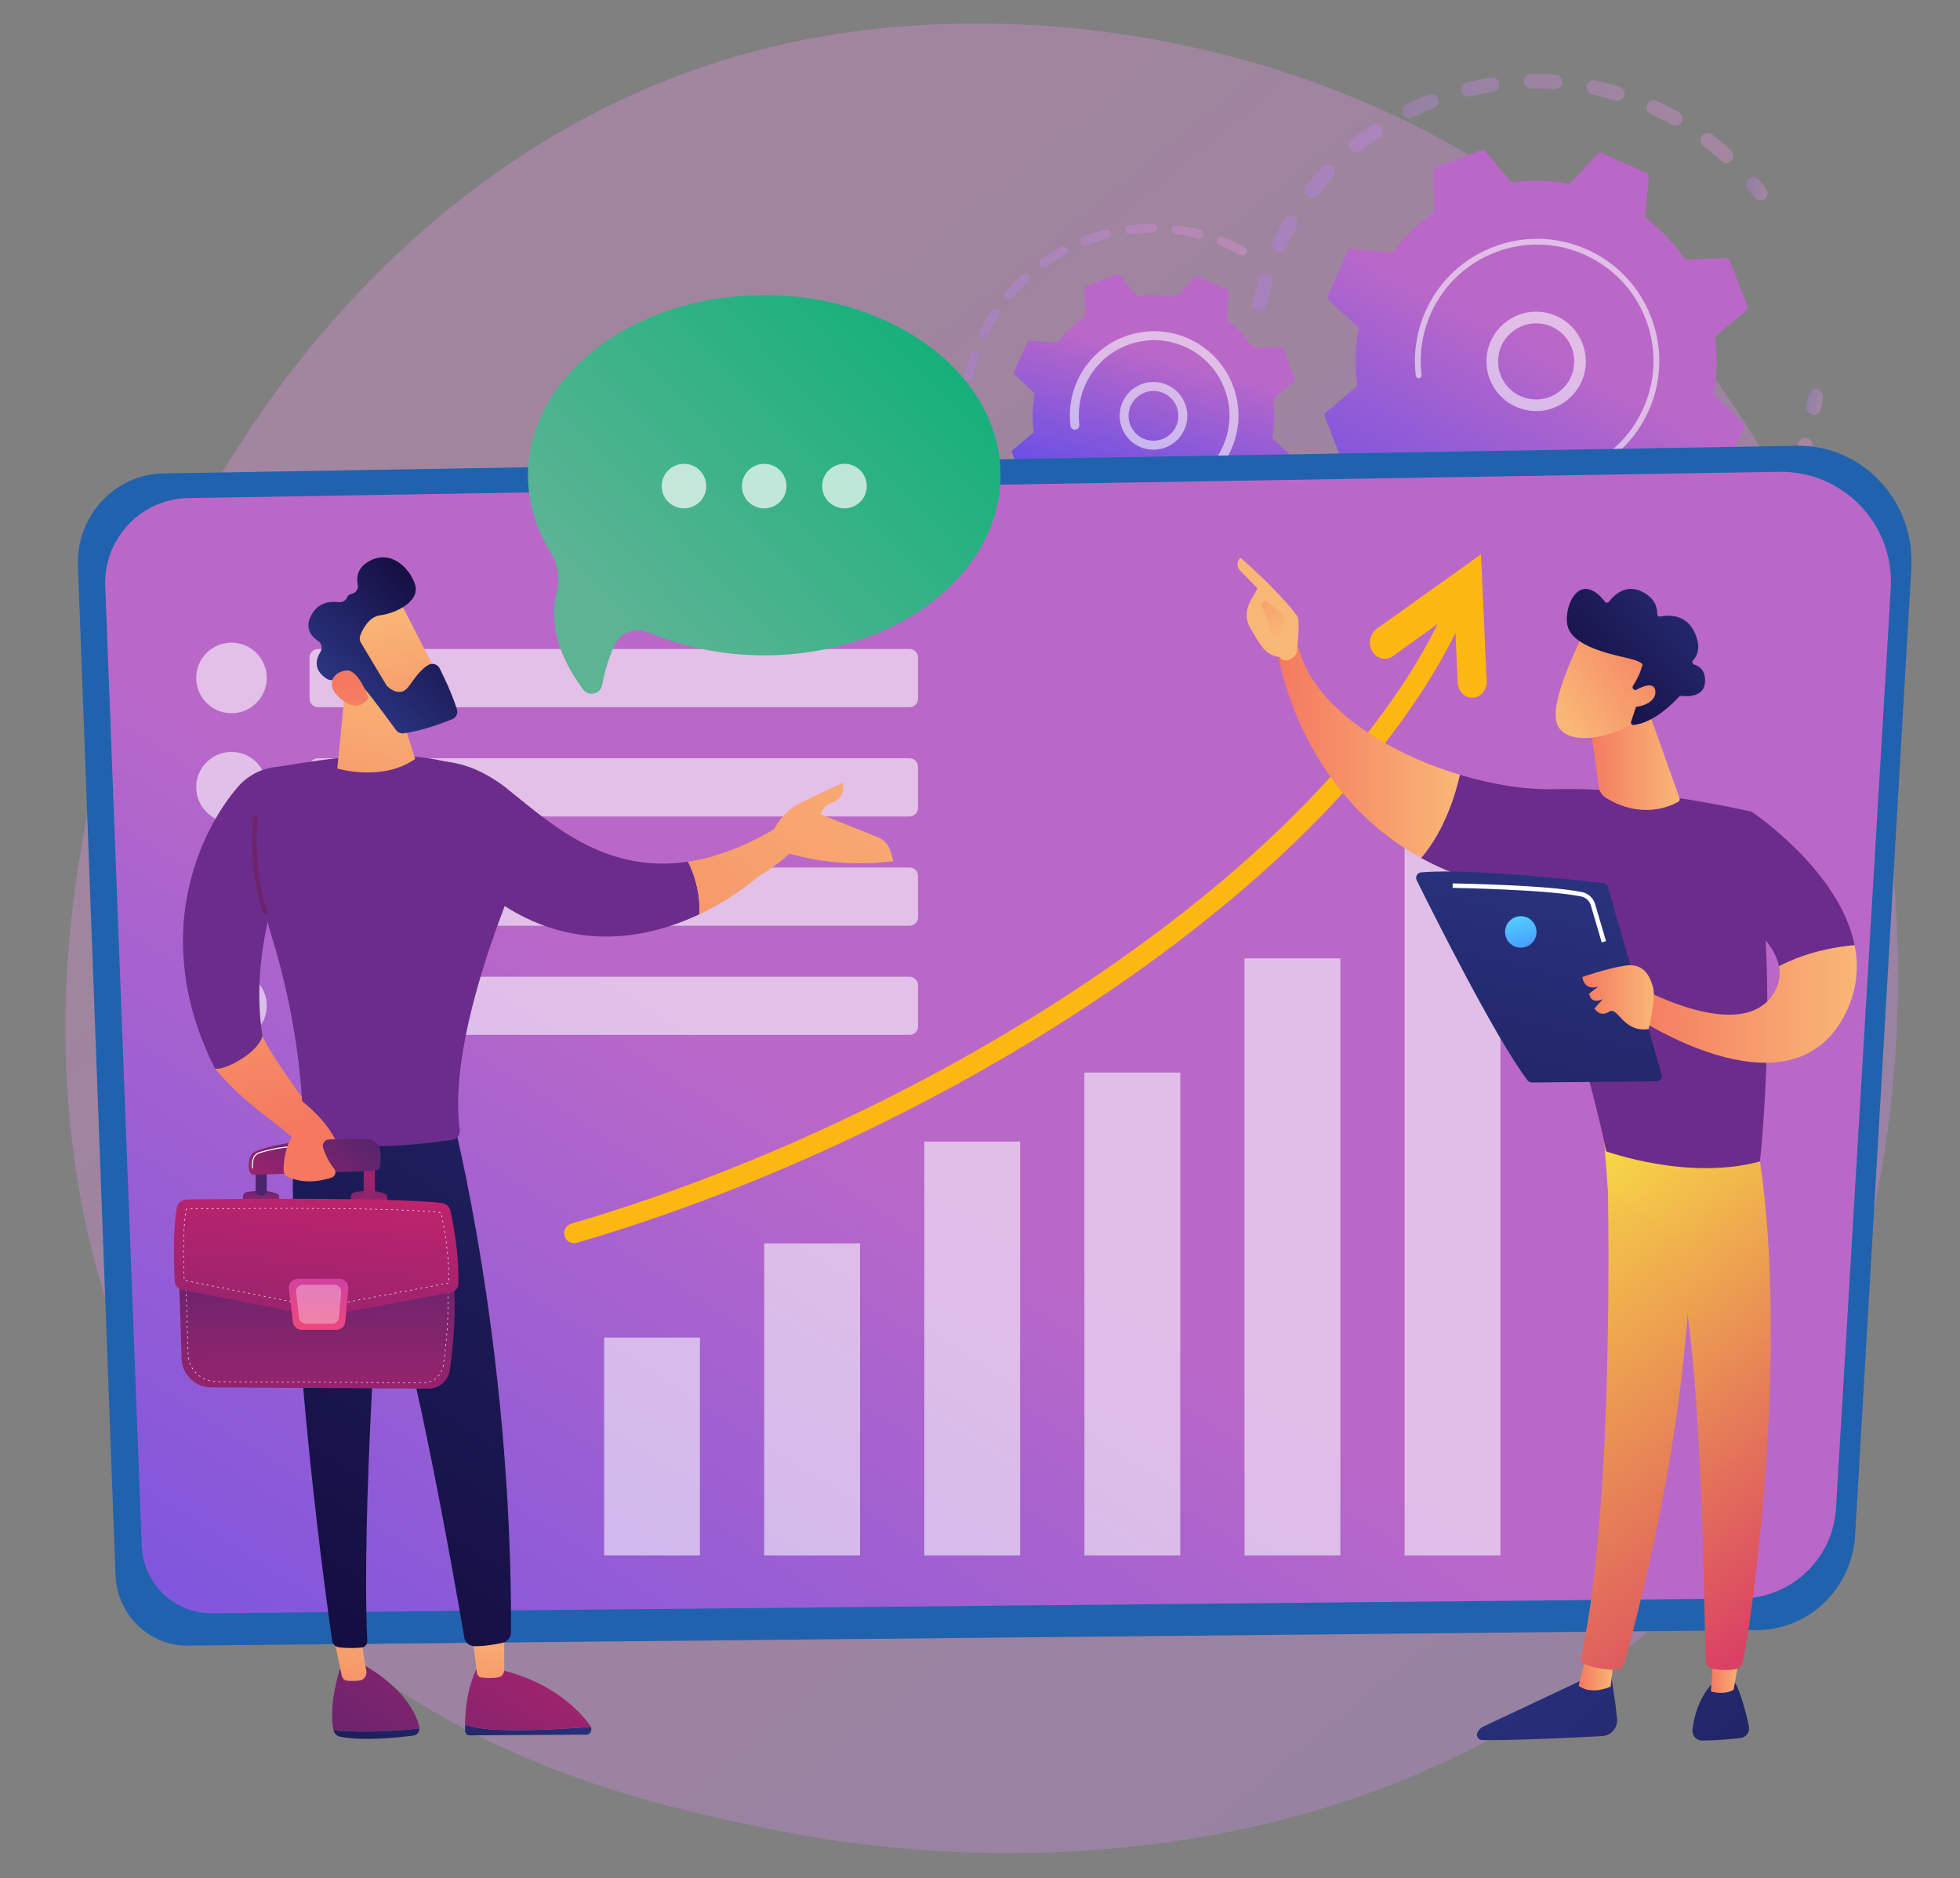 <svg version="1.2" xmlns="http://www.w3.org/2000/svg" viewBox="0 0 3000 2874" width="3000" height="2874">
	<rect x="0" y="0" width="3000" height="2874" fill="#808080" stroke="none"/>
	<title>10782629_19197169</title>
	<defs>
		<linearGradient id="g1" x2="1" gradientUnits="userSpaceOnUse" gradientTransform="matrix(-3455.912,-4292.025,4345.308,-3498.815,2400.562,5686.99)">
			<stop offset="0" stop-color="#b37cff"/>
			<stop offset="1" stop-color="#f895e7"/>
		</linearGradient>
		<linearGradient id="g2" x2="1" gradientUnits="userSpaceOnUse" gradientTransform="matrix(736.535,0,0,363.437,1916.608,113.291)">
			<stop offset="0" stop-color="#b37cff"/>
			<stop offset="1" stop-color="#f895e7"/>
		</linearGradient>
		<linearGradient id="g3" x2="1" gradientUnits="userSpaceOnUse" gradientTransform="matrix(35.093,11.508,-9.971,30.407,2676.327,267.958)">
			<stop offset="0" stop-color="#b37cff"/>
			<stop offset="1" stop-color="#f895e7"/>
		</linearGradient>
		<linearGradient id="g4" x2="1" gradientUnits="userSpaceOnUse" gradientTransform="matrix(24.081,7.897,-12.347,37.652,2771.724,592.23)">
			<stop offset="0" stop-color="#b37cff"/>
			<stop offset="1" stop-color="#f895e7"/>
		</linearGradient>
		<linearGradient id="g5" x2="1" gradientUnits="userSpaceOnUse" gradientTransform="matrix(742.73,0,0,328.562,2031.507,670.11)">
			<stop offset="0" stop-color="#b37cff"/>
			<stop offset="1" stop-color="#f895e7"/>
		</linearGradient>
		<linearGradient id="g6" x2="1" gradientUnits="userSpaceOnUse" gradientTransform="matrix(34.645,11.361,-10.178,31.037,1986.639,786.289)">
			<stop offset="0" stop-color="#b37cff"/>
			<stop offset="1" stop-color="#f895e7"/>
		</linearGradient>
		<linearGradient id="g7" x2="1" gradientUnits="userSpaceOnUse" gradientTransform="matrix(-587.394,1112.486,-1112.485,-587.393,3010.911,240.975)">
			<stop offset="0" stop-color="#ba68c8"/>
			<stop offset=".442" stop-color="#ba68c8"/>
			<stop offset="1" stop-color="#3840f7"/>
		</linearGradient>
		<linearGradient id="g8" x2="1" gradientUnits="userSpaceOnUse" gradientTransform="matrix(17.126,5.616,-9.428,28.75,1472.505,603.654)">
			<stop offset="0" stop-color="#b37cff"/>
			<stop offset="1" stop-color="#f895e7"/>
		</linearGradient>
		<linearGradient id="g9" x2="1" gradientUnits="userSpaceOnUse" gradientTransform="matrix(432.82,0,0,241.291,1475.463,342.665)">
			<stop offset="0" stop-color="#b37cff"/>
			<stop offset="1" stop-color="#f895e7"/>
		</linearGradient>
		<linearGradient id="g10" x2="1" gradientUnits="userSpaceOnUse" gradientTransform="matrix(423.635,0,0,99.016,1552.876,835.268)">
			<stop offset="0" stop-color="#b37cff"/>
			<stop offset="1" stop-color="#f895e7"/>
		</linearGradient>
		<linearGradient id="g11" x2="1" gradientUnits="userSpaceOnUse" gradientTransform="matrix(26.201,8.592,-7.381,22.508,1521.947,793.167)">
			<stop offset="0" stop-color="#b37cff"/>
			<stop offset="1" stop-color="#f895e7"/>
		</linearGradient>
		<linearGradient id="g12" x2="1" gradientUnits="userSpaceOnUse" gradientTransform="matrix(-161.189,604.46,-604.459,-161.189,2117.26,346.931)">
			<stop offset="0" stop-color="#ba68c8"/>
			<stop offset=".442" stop-color="#ba68c8"/>
			<stop offset="1" stop-color="#3840f7"/>
		</linearGradient>
		<linearGradient id="g13" x2="1" gradientUnits="userSpaceOnUse" gradientTransform="matrix(1275.273,-2706.414,3083.044,1452.743,275.776,2053.422)">
			<stop offset="0" stop-color="#2162ae"/>
			<stop offset="1" stop-color="#2162ae"/>
		</linearGradient>
		<linearGradient id="g14" x2="1" gradientUnits="userSpaceOnUse" gradientTransform="matrix(-2532.445,3971.822,-4292.283,-2736.772,3323.407,527.985)">
			<stop offset="0" stop-color="#ba68c8"/>
			<stop offset=".442" stop-color="#ba68c8"/>
			<stop offset="1" stop-color="#3840f7"/>
		</linearGradient>
		<linearGradient id="g15" x2="1" gradientUnits="userSpaceOnUse" gradientTransform="matrix(957.705,1022.055,-1563.46,1465.021,2154.953,2460.878)">
			<stop offset="0" stop-color="#2b3582"/>
			<stop offset="1" stop-color="#150e42"/>
		</linearGradient>
		<linearGradient id="g16" x2="1" gradientUnits="userSpaceOnUse" gradientTransform="matrix(-54.09,.514,-0.521,-54.85,2469.905,2531.721)">
			<stop offset="0" stop-color="#f9b776"/>
			<stop offset="1" stop-color="#f47960"/>
		</linearGradient>
		<linearGradient id="g17" x2="1" gradientUnits="userSpaceOnUse" gradientTransform="matrix(603.333,801.686,-736.772,554.48,785.42,2782.726)">
			<stop offset="0" stop-color="#fdf53f"/>
			<stop offset="1" stop-color="#d93c65"/>
		</linearGradient>
		<linearGradient id="g18" x2="1" gradientUnits="userSpaceOnUse" gradientTransform="matrix(812.819,867.435,-950.857,890.989,2288.284,2341.569)">
			<stop offset="0" stop-color="#2b3582"/>
			<stop offset="1" stop-color="#150e42"/>
		</linearGradient>
		<linearGradient id="g19" x2="1" gradientUnits="userSpaceOnUse" gradientTransform="matrix(-46.7,.444,-0.682,-71.778,2664.741,2518.623)">
			<stop offset="0" stop-color="#f9b776"/>
			<stop offset="1" stop-color="#f47960"/>
		</linearGradient>
		<linearGradient id="g20" x2="1" gradientUnits="userSpaceOnUse" gradientTransform="matrix(547.831,727.937,-499.703,376.066,1186.63,2532.591)">
			<stop offset="0" stop-color="#fdf53f"/>
			<stop offset="1" stop-color="#d93c65"/>
		</linearGradient>
		<linearGradient id="g21" x2="1" gradientUnits="userSpaceOnUse" gradientTransform="matrix(576.193,-596.958,837.128,808.009,1959.968,1329.054)">
			<stop offset="0" stop-color="#6c2c8b"/>
			<stop offset="1" stop-color="#6c2c8b"/>
		</linearGradient>
		<linearGradient id="g22" x2="1" gradientUnits="userSpaceOnUse" gradientTransform="matrix(-276.349,2.625,-3.083,-324.575,2232.578,987.82)">
			<stop offset="0" stop-color="#f9b776"/>
			<stop offset="1" stop-color="#f47960"/>
		</linearGradient>
		<linearGradient id="g23" x2="1" gradientUnits="userSpaceOnUse" gradientTransform="matrix(198.928,441.18,-186.882,84.265,2165.466,1053.005)">
			<stop offset="0" stop-color="#f9b776"/>
			<stop offset="1" stop-color="#f47960"/>
		</linearGradient>
		<linearGradient id="g24" x2="1" gradientUnits="userSpaceOnUse" gradientTransform="matrix(-97.578,-146.953,87.863,-58.342,2020.433,935.215)">
			<stop offset="0" stop-color="#f9b776"/>
			<stop offset="1" stop-color="#f47960"/>
		</linearGradient>
		<linearGradient id="g25" x2="1" gradientUnits="userSpaceOnUse" gradientTransform="matrix(816.395,-845.815,1463.221,1412.325,2095.452,1765.847)">
			<stop offset="0" stop-color="#6c2c8b"/>
			<stop offset="1" stop-color="#6c2c8b"/>
		</linearGradient>
		<linearGradient id="g26" x2="1" gradientUnits="userSpaceOnUse" gradientTransform="matrix(-349.706,3.322,-1.695,-178.468,2841.692,1446.495)">
			<stop offset="0" stop-color="#f9b776"/>
			<stop offset="1" stop-color="#f47960"/>
		</linearGradient>
		<linearGradient id="g27" x2="1" gradientUnits="userSpaceOnUse" gradientTransform="matrix(-138.269,1.314,-1.417,-149.138,2569.742,1089.892)">
			<stop offset="0" stop-color="#f9b776"/>
			<stop offset="1" stop-color="#f47960"/>
		</linearGradient>
		<linearGradient id="g28" x2="1" gradientUnits="userSpaceOnUse" gradientTransform="matrix(176.393,-109.898,91.297,146.538,2460.605,1206.923)">
			<stop offset="0" stop-color="#f9b776"/>
			<stop offset="1" stop-color="#f47960"/>
		</linearGradient>
		<linearGradient id="g29" x2="1" gradientUnits="userSpaceOnUse" gradientTransform="matrix(-251.788,202.78,-292.125,-362.726,2611.795,805.199)">
			<stop offset="0" stop-color="#2b3582"/>
			<stop offset="1" stop-color="#150e42"/>
		</linearGradient>
		<linearGradient id="g30" x2="1" gradientUnits="userSpaceOnUse" gradientTransform="matrix(146.613,-91.344,45.072,72.344,2459.741,1156.557)">
			<stop offset="0" stop-color="#f9b776"/>
			<stop offset="1" stop-color="#f47960"/>
		</linearGradient>
		<linearGradient id="g31" x2="1" gradientUnits="userSpaceOnUse" gradientTransform="matrix(-240.389,1001.622,-1356.722,-325.612,2241.672,1230.519)">
			<stop offset="0" stop-color="#2b3582"/>
			<stop offset="1" stop-color="#150e42"/>
		</linearGradient>
		<linearGradient id="g32" x2="1" gradientUnits="userSpaceOnUse" gradientTransform="matrix(-109.328,0,0,-98.227,2531.284,1477.148)">
			<stop offset="0" stop-color="#f9b776"/>
			<stop offset="1" stop-color="#f47960"/>
		</linearGradient>
		<linearGradient id="g33" x2="1" gradientUnits="userSpaceOnUse" gradientTransform="matrix(34.765,144.856,-144.854,34.765,2348.208,1387.006)">
			<stop offset="0" stop-color="#53d8ff"/>
			<stop offset="1" stop-color="#3840f7"/>
		</linearGradient>
		<linearGradient id="g34" x2="1" gradientUnits="userSpaceOnUse" gradientTransform="matrix(-803.194,777.561,-663.546,-685.42,1813.392,687.583)">
			<stop offset="0" stop-color="#04af73"/>
			<stop offset=".721" stop-color="#5cb495"/>
			<stop offset="1" stop-color="#5cb495"/>
		</linearGradient>
		<linearGradient id="g35" x2="1" gradientUnits="userSpaceOnUse" gradientTransform="matrix(126.866,462.157,-321.631,88.291,420.671,1233.057)">
			<stop offset="0" stop-color="#f9b776"/>
			<stop offset="1" stop-color="#f47960"/>
		</linearGradient>
		<linearGradient id="g36" x2="1" gradientUnits="userSpaceOnUse" gradientTransform="matrix(-402.173,603.259,-845.659,-563.773,889.301,2240.162)">
			<stop offset="0" stop-color="#cb236d"/>
			<stop offset="1" stop-color="#4c246d"/>
		</linearGradient>
		<linearGradient id="g37" x2="1" gradientUnits="userSpaceOnUse" gradientTransform="matrix(-517.858,406.623,-318.232,-405.287,863.61,2436.251)">
			<stop offset="0" stop-color="#2b3582"/>
			<stop offset="1" stop-color="#150e42"/>
		</linearGradient>
		<linearGradient id="g38" x2="1" gradientUnits="userSpaceOnUse" gradientTransform="matrix(-26.923,234.968,-188.689,-21.62,597.098,2447.209)">
			<stop offset="0" stop-color="#f9b776"/>
			<stop offset="1" stop-color="#f47960"/>
		</linearGradient>
		<linearGradient id="g39" x2="1" gradientUnits="userSpaceOnUse" gradientTransform="matrix(-503.46,395.318,-323.724,-412.281,939.311,2553.614)">
			<stop offset="0" stop-color="#2b3582"/>
			<stop offset="1" stop-color="#150e42"/>
		</linearGradient>
		<linearGradient id="g40" x2="1" gradientUnits="userSpaceOnUse" gradientTransform="matrix(-431.366,647.049,-1076.636,-717.758,1018.536,2366.032)">
			<stop offset="0" stop-color="#cb236d"/>
			<stop offset="1" stop-color="#4c246d"/>
		</linearGradient>
		<linearGradient id="g41" x2="1" gradientUnits="userSpaceOnUse" gradientTransform="matrix(-26.296,229.497,-154.45,-17.697,823.047,2476.757)">
			<stop offset="0" stop-color="#f9b776"/>
			<stop offset="1" stop-color="#f47960"/>
		</linearGradient>
		<linearGradient id="g42" x2="1" gradientUnits="userSpaceOnUse" gradientTransform="matrix(-908.053,1409.049,-1224.215,-788.938,2224.792,1575.704)">
			<stop offset="0" stop-color="#2b3582"/>
			<stop offset="1" stop-color="#150e42"/>
		</linearGradient>
		<linearGradient id="g43" x2="1" gradientUnits="userSpaceOnUse" gradientTransform="matrix(-974.582,1451.617,-1371.829,-921.014,1158.472,1341.642)">
			<stop offset="0" stop-color="#6c2c8b"/>
			<stop offset="1" stop-color="#6c2c8b"/>
		</linearGradient>
		<linearGradient id="g44" x2="1" gradientUnits="userSpaceOnUse" gradientTransform="matrix(-106.94,462.132,-419.37,-97.044,684.636,1028.698)">
			<stop offset="0" stop-color="#f9b776"/>
			<stop offset="1" stop-color="#f47960"/>
		</linearGradient>
		<linearGradient id="g45" x2="1" gradientUnits="userSpaceOnUse" gradientTransform="matrix(59.007,347.229,-285.068,48.443,734.69,904.374)">
			<stop offset="0" stop-color="#f9b776"/>
			<stop offset="1" stop-color="#f47960"/>
		</linearGradient>
		<linearGradient id="g46" x2="1" gradientUnits="userSpaceOnUse" gradientTransform="matrix(141.629,-150.452,195.798,184.316,437.356,980.738)">
			<stop offset="0" stop-color="#2b3582"/>
			<stop offset="1" stop-color="#150e42"/>
		</linearGradient>
		<linearGradient id="g47" x2="1" gradientUnits="userSpaceOnUse" gradientTransform="matrix(-11.584,-269.113,275.105,-11.842,494.322,1320.132)">
			<stop offset="0" stop-color="#f9b776"/>
			<stop offset="1" stop-color="#f47960"/>
		</linearGradient>
		<linearGradient id="g48" x2="1" gradientUnits="userSpaceOnUse" gradientTransform="matrix(-1494.146,1600.179,-1815.517,-1695.214,1799.38,414.974)">
			<stop offset="0" stop-color="#cb236d"/>
			<stop offset="1" stop-color="#4c246d"/>
		</linearGradient>
		<linearGradient id="g49" x2="1" gradientUnits="userSpaceOnUse" gradientTransform="matrix(-223.429,397.628,-1277.903,-718.059,764.435,1592.774)">
			<stop offset="0" stop-color="#2b3582"/>
			<stop offset="1" stop-color="#150e42"/>
		</linearGradient>
		<linearGradient id="g50" x2="1" gradientUnits="userSpaceOnUse" gradientTransform="matrix(-1654.943,2464.998,-5721.497,-3841.281,1054.985,1247.396)">
			<stop offset="0" stop-color="#6c2c8b"/>
			<stop offset="1" stop-color="#6c2c8b"/>
		</linearGradient>
		<linearGradient id="g51" x2="1" gradientUnits="userSpaceOnUse" gradientTransform="matrix(-628.308,803.866,-412.369,-322.311,1469.664,1070.721)">
			<stop offset="0" stop-color="#f9b776"/>
			<stop offset="1" stop-color="#f47960"/>
		</linearGradient>
		<linearGradient id="g52" x2="1" gradientUnits="userSpaceOnUse" gradientTransform="matrix(-917.528,1173.896,-1499.026,-1171.652,1580.046,982.543)">
			<stop offset="0" stop-color="#f9b776"/>
			<stop offset="1" stop-color="#f47960"/>
		</linearGradient>
		<linearGradient id="g53" x2="1" gradientUnits="userSpaceOnUse" gradientTransform="matrix(-5.511,-508.851,1137.6,-12.32,446.747,2337.803)">
			<stop offset="0" stop-color="#cb236d"/>
			<stop offset="1" stop-color="#4c246d"/>
		</linearGradient>
		<linearGradient id="g54" x2="1" gradientUnits="userSpaceOnUse" gradientTransform="matrix(-2.574,-62.407,177.443,-7.317,397.857,1868.968)">
			<stop offset="0" stop-color="#cb236d"/>
			<stop offset="1" stop-color="#4c246d"/>
		</linearGradient>
		<linearGradient id="g55" x2="1" gradientUnits="userSpaceOnUse" gradientTransform="matrix(0,-278.237,117.976,0,352.368,2212.337)">
			<stop offset="0" stop-color="#cb236d"/>
			<stop offset="1" stop-color="#4c246d"/>
		</linearGradient>
		<linearGradient id="g56" x2="1" gradientUnits="userSpaceOnUse" gradientTransform="matrix(-2.574,-62.407,177.443,-7.317,562.945,1861.799)">
			<stop offset="0" stop-color="#cb236d"/>
			<stop offset="1" stop-color="#4c246d"/>
		</linearGradient>
		<linearGradient id="g57" x2="1" gradientUnits="userSpaceOnUse" gradientTransform="matrix(-245.448,228.521,-236.234,-253.733,694.026,1762.264)">
			<stop offset="0" stop-color="#cb236d"/>
			<stop offset="1" stop-color="#4c246d"/>
		</linearGradient>
		<linearGradient id="g58" x2="1" gradientUnits="userSpaceOnUse" gradientTransform="matrix(198.071,-223.629,220.832,195.594,333.599,1901.956)">
			<stop offset="0" stop-color="#cb236d"/>
			<stop offset="1" stop-color="#4c246d"/>
		</linearGradient>
		<linearGradient id="g59" x2="1" gradientUnits="userSpaceOnUse" gradientTransform="matrix(-69.935,652.729,-1510.833,-161.875,545.183,1767.003)">
			<stop offset="0" stop-color="#cb236d"/>
			<stop offset="1" stop-color="#4c246d"/>
		</linearGradient>
		<linearGradient id="g60" x2="1" gradientUnits="userSpaceOnUse" gradientTransform="matrix(-24.942,197.613,-214.711,-27.1,545.065,1846.415)">
			<stop offset="0" stop-color="#a737d5"/>
			<stop offset="1" stop-color="#ef497a"/>
		</linearGradient>
		<linearGradient id="g61" x2="1" gradientUnits="userSpaceOnUse" gradientTransform="matrix(69.281,0,0,59.547,452.984,1966.203)">
			<stop offset="0" stop-color="#ffffff"/>
			<stop offset="1" stop-color="#ffffff"/>
		</linearGradient>
		<linearGradient id="g62" x2="1" gradientUnits="userSpaceOnUse" gradientTransform="matrix(122.059,444.644,-306.717,84.197,452.211,1239.156)">
			<stop offset="0" stop-color="#f9b776"/>
			<stop offset="1" stop-color="#f47960"/>
		</linearGradient>
	</defs>
	<style>
		.s0 { opacity: .3;fill: url(#g1) } 
		.s1 { fill: url(#g2) } 
		.s2 { fill: url(#g3) } 
		.s3 { fill: url(#g4) } 
		.s4 { fill: url(#g5) } 
		.s5 { fill: url(#g6) } 
		.s6 { fill: url(#g7) } 
		.s7 { opacity: .56;fill: #ffffff } 
		.s8 { fill: url(#g8) } 
		.s9 { fill: url(#g9) } 
		.s10 { fill: url(#g10) } 
		.s11 { fill: url(#g11) } 
		.s12 { fill: url(#g12) } 
		.s13 { fill: url(#g13) } 
		.s14 { fill: url(#g14) } 
		.s15 { fill: #ffffff } 
		.s16 { fill: #fcb712 } 
		.s17 { fill: url(#g15) } 
		.s18 { fill: url(#g16) } 
		.s19 { fill: url(#g17) } 
		.s20 { fill: url(#g18) } 
		.s21 { fill: url(#g19) } 
		.s22 { fill: url(#g20) } 
		.s23 { fill: url(#g21) } 
		.s24 { fill: url(#g22) } 
		.s25 { fill: url(#g23) } 
		.s26 { fill: url(#g24) } 
		.s27 { fill: url(#g25) } 
		.s28 { fill: url(#g26) } 
		.s29 { fill: url(#g27) } 
		.s30 { fill: url(#g28) } 
		.s31 { fill: url(#g29) } 
		.s32 { fill: url(#g30) } 
		.s33 { fill: url(#g31) } 
		.s34 { fill: url(#g32) } 
		.s35 { fill: url(#g33) } 
		.s36 { fill: url(#g34) } 
		.s37 { fill: url(#g35) } 
		.s38 { fill: url(#g36) } 
		.s39 { fill: url(#g37) } 
		.s40 { fill: url(#g38) } 
		.s41 { fill: url(#g39) } 
		.s42 { fill: url(#g40) } 
		.s43 { fill: url(#g41) } 
		.s44 { fill: url(#g42) } 
		.s45 { fill: url(#g43) } 
		.s46 { fill: url(#g44) } 
		.s47 { fill: url(#g45) } 
		.s48 { fill: url(#g46) } 
		.s49 { fill: url(#g47) } 
		.s50 { fill: url(#g48) } 
		.s51 { fill: url(#g49) } 
		.s52 { fill: url(#g50) } 
		.s53 { fill: url(#g51) } 
		.s54 { fill: url(#g52) } 
		.s55 { fill: url(#g53) } 
		.s56 { fill: url(#g54) } 
		.s57 { fill: url(#g55) } 
		.s58 { fill: url(#g56) } 
		.s59 { fill: url(#g57) } 
		.s60 { fill: url(#g58) } 
		.s61 { fill: url(#g59) } 
		.s62 { fill: url(#g60) } 
		.s63 { opacity: .32;fill: url(#g61) } 
		.s64 { fill: url(#g62) } 
	</style>
	<g id="_Artboards_">
	</g>
	<g id="Background">
		<g id="&lt;Group&gt;">
			<g id="&lt;Group&gt;">
			</g>
		</g>
	</g>
	<g id="Illustration">
		<g id="&lt;Group&gt;">
			<path id="&lt;Path&gt;" class="s0" d="m2580 2442.1c-57.6 60.3-112.1 99.1-155.2 129.8-506.1 360.9-1105 255.7-1232.3 230-187.9-37.9-551.3-111.2-813.9-418.2-397.4-464.3-335.5-1195.8-27.3-1678.7 56.4-88.4 354.2-578.6 959.6-657.3 366.3-47.5 793.3 48.4 1102.6 305.9 649.1 540.3 602.9 1632 166.5 2088.5z"/>
			<g id="&lt;Group&gt;">
				<g id="&lt;Group&gt;">
					<g id="&lt;Group&gt;" style="opacity: .3">
						<path id="&lt;Compound Path&gt;" class="s1" d="m1924.2 476.2c-5.3-1.8-8.6-7.3-7.3-12.9 2.6-12.2 5.8-24.5 9.5-36.6 1.8-5.8 8-9.1 13.9-7.3q0.1 0 0.2 0c5.7 1.9 8.9 8 7.1 13.8-3.5 11.5-6.6 23.1-9.1 34.8-1.3 6-7.2 9.8-13.1 8.5q-0.6-0.1-1.2-0.3zm30.8-91.6q-0.6-0.2-1.2-0.5c-5.6-2.5-8-9.1-5.4-14.7 5.3-11.4 11.1-22.7 17.3-33.6 3.1-5.3 9.8-7.1 15.2-4.1 5.3 3.1 7.1 9.8 4.1 15.2-5.9 10.3-11.5 21-16.5 31.9-2.4 5.1-8.2 7.5-13.5 5.8zm50.2-82.5q-1.8-0.6-3.4-1.7c-4.8-3.8-5.7-10.8-1.9-15.6 7.6-9.9 15.9-19.6 24.4-28.9 4.1-4.5 11.1-4.7 15.6-0.6 4.5 4.2 4.8 11.2 0.7 15.7-8.1 8.7-15.9 18-23.2 27.4-3 3.8-7.9 5.1-12.2 3.7zm67.3-69.2c-1.9-0.6-3.7-1.8-5.1-3.5-3.8-4.7-3.2-11.7 1.6-15.6 9.7-8 19.9-15.6 30.2-22.7 5.1-3.4 12-2.2 15.4 2.9 3.5 5 2.2 11.9-2.8 15.4-9.9 6.7-19.5 14-28.8 21.6-3 2.4-7 3-10.5 1.9zm81.2-52.5c-2.8-0.8-5.1-2.8-6.5-5.5-2.7-5.5-0.5-12.2 5-14.9 11.2-5.6 22.8-10.8 34.5-15.4 5.7-2.3 12.1 0.5 14.4 6.2 2.2 5.7-0.6 12.1-6.2 14.4-11.2 4.4-22.2 9.3-32.8 14.6-2.8 1.4-5.8 1.5-8.4 0.6zm90.6-33.2c-3.5-1.1-6.3-4-7.3-7.9-1.4-5.9 2.2-11.9 8.2-13.4 12.2-2.9 24.6-5.4 37-7.4 6.1-0.9 11.7 3.2 12.7 9.3 0.9 6-3.2 11.7-9.3 12.6-11.7 1.9-23.6 4.2-35.2 7.1-2.1 0.5-4.2 0.4-6.1-0.3zm394.3 101.6c-1.5-0.5-2.8-1.3-4-2.4-8.8-8.1-18.1-15.9-27.5-23.2-4.9-3.7-5.8-10.7-2-15.5 3.7-4.9 10.7-5.8 15.5-2 10 7.7 19.7 15.9 29 24.4 4.5 4.1 4.8 11.1 0.6 15.6-3 3.3-7.6 4.4-11.6 3.1zm-298.5-113.8c-4.4-1.5-7.6-5.5-7.6-10.4-0.1-6.1 4.7-11.2 10.9-11.3 12.5-0.1 25.2 0.2 37.7 1.1 6.1 0.5 10.8 5.7 10.3 11.8-0.4 6.1-5.7 10.7-11.8 10.3-11.9-0.8-24-1.2-35.9-1q-1.9 0-3.6-0.5zm220.5 56.8q-1.1-0.3-2.1-0.9c-10.3-5.9-21.1-11.4-31.9-16.4-5.6-2.6-8-9.2-5.4-14.7 2.5-5.6 9.1-8 14.7-5.4 11.4 5.2 22.7 11 33.6 17.3 5.3 3 7.2 9.8 4.2 15.1-2.7 4.6-8.2 6.6-13.1 5zm-124.4-47.4c-5.4-1.8-8.6-7.3-7.4-12.9 1.3-6 7.2-9.8 13.1-8.5 12.3 2.6 24.6 5.8 36.6 9.5q0.1 0 0.3 0.1c5.7 1.8 8.9 7.9 7.1 13.7-1.8 5.9-8 9.2-13.8 7.4-11.5-3.5-23.1-6.5-34.8-9q-0.6-0.1-1.1-0.3z"/>
						<path id="&lt;Path&gt;" class="s2" d="m2690.9 306.4c-2.1-0.7-4-2-5.4-3.8-3.4-4.6-7-9.2-10.7-13.6-3.8-4.8-3.2-11.7 1.6-15.6 4.7-3.9 11.7-3.2 15.6 1.5 3.8 4.7 7.6 9.5 11.2 14.3 3.7 4.9 2.7 11.8-2.2 15.5-3 2.3-6.8 2.8-10.1 1.7z"/>
					</g>
					<g id="&lt;Group&gt;" style="opacity: .3">
						<path id="&lt;Path&gt;" class="s3" d="m2772.9 634.3c-5.1-1.6-8.3-6.8-7.5-12.3 0.9-5.6 1.7-11.4 2.4-17.1 0.7-6.1 6.2-10.4 12.3-9.7 6.1 0.7 10.4 6.2 9.7 12.3-0.7 6-1.5 12.1-2.5 18-0.9 6.1-6.6 10.2-12.7 9.2q-0.9-0.1-1.7-0.4z"/>
						<path id="&lt;Compound Path&gt;" class="s4" d="m2212.3 977.1q-7.3-2.4-14.5-5c-5.8-2.1-8.7-8.5-6.6-14.2 2.1-5.8 8.5-8.8 14.2-6.6 11.1 4 22.4 7.6 33.7 10.7 5.9 1.7 9.4 7.7 7.7 13.6-1.6 6-7.7 9.4-13.6 7.8-6.9-1.9-14-4-20.9-6.3zm-68-28.8q-0.9-0.3-1.7-0.8c-11-5.7-21.8-12.1-32.2-18.7-5.1-3.3-6.6-10.2-3.3-15.3 3.3-5.2 10.2-6.7 15.3-3.4 9.9 6.3 20.1 12.3 30.5 17.8 5.5 2.9 7.5 9.6 4.7 15-2.6 4.9-8.2 7-13.3 5.4zm146.1 46.6c-5-1.6-8.2-6.6-7.5-12 0.8-6 6.3-10.3 12.4-9.5 11.6 1.5 23.5 2.6 35.2 3.1 6.1 0.3 10.8 5.5 10.6 11.6-0.3 6.1-5.5 10.8-11.6 10.6-12.4-0.6-24.9-1.7-37.1-3.3q-1-0.2-2-0.5zm-224.7-100c-1.4-0.5-2.6-1.2-3.8-2.2-9.4-8-18.5-16.5-27.2-25.3-4.3-4.4-4.3-11.4 0.1-15.7 4.4-4.3 11.4-4.2 15.7 0.1 8.2 8.4 16.9 16.5 25.8 24.1 4.7 4 5.2 11 1.3 15.6-3.1 3.5-7.8 4.7-11.9 3.4zm319.7 101.9c-4.1-1.3-7.2-5-7.6-9.5-0.6-6.1 3.9-11.5 10-12.1 11.7-1 23.4-2.6 35-4.7 6-1 11.8 3 12.9 9 1 6-3 11.8-9 12.9-12.2 2.1-24.6 3.8-36.9 4.9-1.5 0.1-3 0-4.4-0.5zm93.1-19c-3.3-1.1-6-3.6-7.2-7.1-1.8-5.9 1.4-12.1 7.2-14 11.2-3.6 22.3-7.7 33.2-12.2 5.6-2.4 12.1 0.3 14.5 6 2.3 5.6-0.4 12.1-6 14.5-11.4 4.7-23.1 9-34.9 12.8-2.3 0.8-4.7 0.7-6.8 0zm86.7-38.8c-2.5-0.9-4.7-2.5-6.1-5-3.1-5.2-1.4-12 3.9-15.1 10.2-6 20.2-12.4 29.7-19.2 5-3.5 12-2.3 15.5 2.7 3.5 5 2.3 11.9-2.7 15.4-10.1 7.1-20.6 13.9-31.2 20.2-2.9 1.7-6.2 1.9-9.1 1zm76.2-56.9c-1.7-0.5-3.3-1.5-4.7-2.9-4.1-4.5-3.9-11.5 0.6-15.7 8.6-8 16.9-16.5 24.7-25.2 4.2-4.5 11.2-4.9 15.7-0.8 4.6 4.1 4.9 11.1 0.8 15.7-8.3 9.1-17.1 18.1-26.1 26.5-3.1 2.9-7.3 3.7-11 2.4zm61.8-72.2q-1.4-0.4-2.7-1.3c-5.1-3.5-6.4-10.4-3-15.4 6.6-9.7 12.9-19.8 18.6-30.1 3.1-5.3 9.8-7.2 15.1-4.2 5.4 3 7.3 9.8 4.3 15.1-6.1 10.8-12.7 21.4-19.6 31.6-2.9 4.2-8.1 5.8-12.7 4.3zm44.5-83.9q-0.3-0.1-0.6-0.3c-5.7-2.2-8.5-8.7-6.2-14.4 3.2-8 6.1-16.2 8.8-24.4q1.5-4.5 2.8-8.9c1.8-5.9 8-9.2 13.9-7.4 5.9 1.7 9.1 8 7.3 13.8q-1.4 4.7-2.9 9.4c-2.8 8.6-6 17.3-9.3 25.7-2.2 5.5-8.3 8.3-13.8 6.5z"/>
						<path id="&lt;Path&gt;" class="s5" d="m2000.6 825.2c-2.1-0.7-4-2-5.5-3.9-3.6-4.8-7.1-9.8-10.5-14.8-3.5-5-2.2-11.9 2.9-15.4 5-3.4 11.9-2.1 15.4 2.9 3.2 4.8 6.6 9.5 10 14.1 3.7 4.9 2.7 11.8-2.2 15.5-3.1 2.2-6.8 2.7-10.1 1.6z"/>
					</g>
					<g id="&lt;Group&gt;">
						<path id="&lt;Compound Path&gt;" class="s6" d="m2054.9 707.7c0.7 2.1 2.8 3.4 5 3.3l63-2.2c16.6 24.3 37.1 46.2 61.3 64.5l-5.4 62.8c-0.2 2.2 1 4.3 3.1 5.2l69.1 30.7c2 0.9 4.4 0.4 5.9-1.2l43-46.1c29.7 5.6 59.8 6.2 88.9 2.2l40.6 48.2c1.5 1.7 3.8 2.3 5.9 1.5l70.6-27.2c2-0.8 3.4-2.8 3.3-5l-2.3-63c24.4-16.6 46.3-37.2 64.6-61.3l62.8 5.4c2.2 0.2 4.2-1.1 5.1-3.1l30.7-69.1c0.9-2 0.4-4.4-1.2-5.9l-46.1-43c5.7-29.8 6.3-59.8 2.2-89l48.3-40.6c1.7-1.4 2.3-3.7 1.5-5.8l-27.2-70.6c-0.8-2-2.8-3.4-5-3.3l-63.1 2.2c-16.5-24.3-37.1-46.2-61.3-64.5l5.4-62.8c0.2-2.2-1-4.3-3-5.2l-69.2-30.6c-2-0.9-4.4-0.5-5.9 1.2l-42.9 46.1c-29.8-5.7-59.8-6.3-89-2.2l-40.6-48.3c-1.4-1.7-3.8-2.3-5.8-1.5l-70.6 27.2c-2.1 0.8-3.4 2.8-3.3 5l2.2 63c-24.4 16.6-46.2 37.2-64.5 61.4l-62.8-5.5c-2.2-0.1-4.3 1.1-5.2 3.1l-30.7 69.1c-0.9 2.1-0.4 4.4 1.2 5.9l46.1 43c-5.6 29.8-6.2 59.8-2.2 89l-48.2 40.6c-1.7 1.4-2.3 3.7-1.5 5.8z"/>
						<path id="&lt;Compound Path&gt;" fill-rule="evenodd" class="s7" d="m2327.5 625.3c-35.2-11.5-57.7-47.6-51.2-85.1 7.1-41.4 46.5-69.2 87.8-62.1 20 3.5 37.5 14.5 49.2 31.1 11.7 16.6 16.3 36.8 12.9 56.8-7.2 41.3-46.6 69.1-87.9 62q-5.6-1-10.8-2.7zm42-127.6q-4.1-1.3-8.4-2.1c-31.7-5.4-61.9 15.9-67.3 47.6-5.5 31.6 15.8 61.9 47.5 67.3 31.7 5.5 61.9-15.9 67.4-47.5 2.6-15.4-0.9-30.8-9.9-43.6-7.3-10.3-17.5-17.8-29.3-21.7z"/>
						<path id="&lt;Path&gt;" class="s7" d="m2294.7 730.1q-9.1-2.9-17.9-6.9-2.8-1.2-5.5-2.5c-9.1-4.4-17.7-9.4-25.9-15.1q-0.1-0.2-0.3-0.3-0.5-0.3-1-0.6-0.9-0.7-1.8-1.4c-1.6-1.1-2.2-3.1-1.6-4.9q0.2-0.7 0.7-1.3c1.4-1.9 4.2-2.4 6.1-0.9 10.2 7.4 21.3 13.8 32.9 18.9 57.7 25.7 121.8 18 170.9-14.5 27.3-18.1 49.9-43.9 64.1-76q3.8-8.4 6.6-17.1c12.8-38.8 11.8-80.5-3.1-119.1-17.1-44.4-50.5-79.5-94-98.8-89.8-39.9-195.2 0.7-235 90.5q-3.7 8.3-6.5 16.9c-8.1 24.7-10.7 51-7.6 76.9q0.2 1-0.1 1.9c-0.6 1.6-1.9 2.8-3.7 3.1-2.4 0.2-4.7-1.5-5-3.9-3.3-27.2-0.6-54.8 8-80.8q2.9-9 6.8-17.7c41.8-94.2 152.5-136.8 246.7-95 45.7 20.2 80.7 57.1 98.6 103.7 15.7 40.6 16.7 84.3 3.4 125.1q-3 9.1-7 17.9c-20.2 45.7-57 80.7-103.7 98.6-40.5 15.7-84.3 16.7-125.1 3.3z"/>
					</g>
				</g>
				<g id="&lt;Group&gt;">
					<g id="&lt;Group&gt;" style="opacity: .3">
						<path id="&lt;Path&gt;" class="s8" d="m1473.7 635.9c-2.8-0.9-4.8-3.6-4.7-6.7 0.2-5.8 0.5-11.7 1.1-17.5 0.3-3.8 3.6-6.6 7.4-6.2 3.8 0.3 6.5 3.7 6.2 7.4-0.5 5.5-0.9 11.2-1 16.7-0.1 3.8-3.3 6.7-7.1 6.6q-1 0-1.9-0.3z"/>
						<path id="&lt;Compound Path&gt;" class="s9" d="m1480.2 583.6c-3.3-1.1-5.3-4.5-4.6-8 2.2-9.7 4.8-19.5 7.9-29q1-3 2.1-6c1.2-3.6 5.3-5.3 8.7-4.2 3.6 1.2 5.5 5.1 4.2 8.7q-1 2.9-1.9 5.7c-3 9.1-5.6 18.4-7.6 27.8-0.8 3.7-4.5 6-8.2 5.2q-0.3-0.1-0.6-0.2zm23.6-67.1q-0.5-0.1-1-0.3c-3.4-1.7-4.7-5.8-3.1-9.2 5.4-10.9 11.5-21.5 18.2-31.6 2.1-3.2 6.3-4 9.5-2 3.1 2.1 4 6.4 1.9 9.5-6.3 9.7-12.2 19.8-17.3 30.2-1.5 3.1-5.1 4.5-8.2 3.4zm39.1-59.3q-1.3-0.4-2.3-1.3c-2.9-2.5-3.2-6.8-0.8-9.7 7.9-9.2 16.4-18 25.4-26.2 2.8-2.5 7.1-2.3 9.7 0.5 2.5 2.8 2.3 7.1-0.5 9.7-8.5 7.7-16.7 16.1-24.2 24.9-1.8 2.2-4.8 2.9-7.3 2.1zm52.5-47.9c-1.3-0.5-2.5-1.3-3.4-2.6-2.2-3.1-1.5-7.3 1.6-9.5 9.9-7 20.4-13.5 31-19.2 3.4-1.8 7.5-0.5 9.3 2.8 1.8 3.3 0.5 7.5-2.8 9.3-10.2 5.4-20.1 11.6-29.6 18.3-1.8 1.3-4.1 1.5-6.1 0.9zm62.7-33.7c-1.9-0.6-3.5-2-4.3-4-1.3-3.5 0.4-7.5 3.9-8.9 11.3-4.3 23-8.1 34.7-11 3.7-1 7.4 1.3 8.4 4.9 0.9 3.7-1.3 7.4-5 8.4-11.2 2.8-22.3 6.3-33.1 10.5-1.6 0.6-3.2 0.6-4.6 0.1zm68.9-17.4c-2.5-0.8-4.3-2.9-4.7-5.6-0.5-3.8 2.2-7.2 6-7.7 12-1.5 24.2-2.2 36.3-2.2 3.8 0 6.9 3 6.9 6.8 0 3.8-3.1 6.9-6.9 6.9-11.5 0-23.2 0.7-34.6 2.1-1.1 0.2-2.1 0-3-0.3zm71 0c-3-1-5-4-4.6-7.3 0.4-3.8 3.9-6.5 7.6-6 12 1.5 24 3.8 35.8 6.7 3.7 1 5.9 4.7 5 8.4-0.9 3.6-4.7 5.8-8.3 4.9-11.3-2.8-22.8-5-34.2-6.4q-0.7-0.1-1.3-0.3zm101.3 32.3q-0.6-0.2-1.1-0.5c-8.8-4.7-18-9-27.4-12.8q-2.1-0.9-4.2-1.7c-3.5-1.4-5.3-5.3-3.9-8.8 1.4-3.6 5.4-5.4 8.8-4q2.3 0.9 4.5 1.8c9.8 4 19.4 8.5 28.7 13.5 3.3 1.8 4.6 5.9 2.8 9.2-1.6 3-5.1 4.3-8.2 3.3z"/>
					</g>
					<g id="&lt;Group&gt;" style="opacity: .3">
						<path id="&lt;Compound Path&gt;" class="s10" d="m1676.3 920.7c-3.5-1.1-5.5-4.9-4.4-8.5 1.2-3.6 5-5.6 8.6-4.5 10.9 3.4 22 6.2 33.2 8.2 3.7 0.7 6.2 4.3 5.5 8-0.7 3.7-4.3 6.2-8 5.5-11.7-2.2-23.4-5.1-34.8-8.6q0-0.1-0.1-0.1zm-32.7-12.4q-0.4-0.2-0.7-0.3c-10.9-4.9-21.6-10.5-31.7-16.7-3.3-2-4.3-6.2-2.4-9.4 2-3.2 6.2-4.3 9.4-2.3 9.8 5.9 20 11.2 30.3 15.9 3.5 1.6 5 5.6 3.5 9.1-1.5 3.2-5.1 4.7-8.4 3.7zm101.5 25.1c-2.9-0.9-4.9-3.7-4.7-6.9 0.2-3.8 3.4-6.6 7.2-6.4 11.4 0.7 22.9 0.7 34.2 0 3.8-0.3 7 2.6 7.3 6.4 0.2 3.7-2.7 7-6.4 7.2-11.9 0.8-24 0.8-35.9 0.1q-0.9-0.1-1.7-0.4zm-161.3-61.4q-1.2-0.4-2.1-1.1c-9.4-7.4-18.4-15.4-26.8-23.9-2.7-2.7-2.7-7 0-9.7 2.7-2.6 7-2.6 9.7 0.1 8 8 16.6 15.7 25.5 22.7 3 2.4 3.5 6.7 1.2 9.6-1.9 2.4-4.9 3.2-7.5 2.3zm231.1 57.1c-2.3-0.7-4.2-2.7-4.7-5.2-0.6-3.8 1.8-7.3 5.5-8 11.2-2.1 22.4-4.9 33.2-8.3 3.6-1.1 7.5 0.9 8.6 4.5 1.1 3.6-0.9 7.5-4.5 8.6-11.4 3.6-23.1 6.5-34.8 8.7-1.1 0.2-2.3 0.1-3.3-0.3zm66.7-20.9c-1.8-0.6-3.3-1.9-4.1-3.7-1.6-3.4-0.1-7.5 3.4-9 10.4-4.7 20.5-10.1 30.2-16 3.3-1.9 7.5-0.9 9.4 2.3 2 3.3 1 7.5-2.3 9.4-10.1 6.2-20.8 11.8-31.7 16.7-1.6 0.8-3.4 0.8-4.9 0.3zm59.8-36.3c-1.3-0.4-2.4-1.2-3.3-2.3-2.3-2.9-1.8-7.2 1.2-9.6 8.9-7 17.5-14.7 25.5-22.7 2.7-2.7 7-2.7 9.7 0 2.7 2.6 2.7 7 0 9.6-8.4 8.5-17.4 16.5-26.8 23.9-1.8 1.5-4.2 1.8-6.3 1.1z"/>
						<path id="&lt;Path&gt;" class="s11" d="m1534.3 822.1c-1.3-0.4-2.4-1.2-3.3-2.3-3.6-4.6-7.1-9.4-10.3-14.1-2.2-3.2-1.4-7.4 1.8-9.6 3.1-2.1 7.3-1.3 9.5 1.8 3.1 4.6 6.4 9.1 9.8 13.5 2.3 3 1.8 7.3-1.2 9.6-1.9 1.5-4.3 1.8-6.3 1.1z"/>
					</g>
					<g id="&lt;Group&gt;">
						<path id="&lt;Compound Path&gt;" class="s12" d="m1567.2 739.9c0.6 1.3 1.9 2.2 3.4 2.2l42.2-1.5c11.1 16.3 24.8 30.9 41 43.1l-3.6 42.1c-0.2 1.4 0.7 2.8 2 3.4l46.3 20.6c1.3 0.6 2.9 0.2 3.9-0.8l28.8-30.9c19.9 3.8 40 4.2 59.5 1.5l27.2 32.3c0.9 1.1 2.5 1.5 3.9 1l47.2-18.2c1.4-0.5 2.3-1.9 2.2-3.4l-1.5-42.1c16.3-11.1 31-24.9 43.2-41.1l42 3.6c1.5 0.2 2.9-0.7 3.5-2l20.5-46.3c0.6-1.3 0.3-2.9-0.8-3.9l-30.8-28.8c3.8-19.9 4.2-40 1.5-59.5l32.2-27.2c1.2-0.9 1.6-2.5 1-3.9l-18.1-47.2c-0.6-1.4-1.9-2.3-3.4-2.2l-42.2 1.5c-11.1-16.3-24.8-31-41-43.2l3.6-42c0.1-1.5-0.7-2.9-2-3.5l-46.3-20.5c-1.3-0.6-2.9-0.3-3.9 0.8l-28.8 30.8c-19.9-3.7-40-4.1-59.5-1.4l-27.2-32.3c-0.9-1.2-2.5-1.6-3.9-1l-47.2 18.2c-1.4 0.5-2.3 1.8-2.3 3.3l1.5 42.2c-16.2 11.1-30.9 24.8-43.1 41l-42-3.6c-1.5-0.1-2.9 0.7-3.5 2l-20.6 46.3c-0.6 1.4-0.2 2.9 0.8 4l30.9 28.7c-3.8 19.9-4.2 40-1.5 59.5l-32.3 27.2c-1.1 1-1.5 2.5-1 3.9z"/>
						<path id="&lt;Compound Path&gt;" fill-rule="evenodd" class="s7" d="m1749.3 685.6c-10.5-3.5-19.6-10.2-26.1-19.4-7.9-11.3-11-25-8.7-38.6 4.8-28.2 31.7-47.1 59.8-42.3 28.2 4.9 47.1 31.7 42.3 59.9-2.4 13.6-9.9 25.5-21.2 33.5-11.3 8-25 11.1-38.7 8.7q-3.8-0.6-7.4-1.8zm28.1-85.4q-2.6-0.9-5.4-1.4c-20.7-3.5-40.4 10.4-44 31.1-1.7 10 0.5 20.1 6.4 28.4 5.9 8.4 14.6 13.9 24.7 15.6 10 1.7 20.1-0.5 28.4-6.4 8.3-5.9 13.9-14.6 15.6-24.7 3.2-18.8-8-36.8-25.7-42.6z"/>
						<path id="&lt;Path&gt;" class="s7" d="m1726.4 758.5q-6.2-2-12.2-4.7c-8.1-3.6-15.7-7.9-22.9-13q-0.4-0.4-0.9-0.7c-2.5-1.8-3.4-4.9-2.5-7.7q0.3-1 1-1.9c2.2-3.1 6.5-3.7 9.6-1.5 6.6 4.8 13.7 8.9 21.2 12.3q0.6 0.2 1.3 0.5c17.8 7.7 36.9 10.7 55.7 9 10.2-0.9 20.4-3.2 30.3-6.9q0.1-0.1 0.2-0.1 0.4-0.2 0.7-0.3c28.8-11.1 51.5-32.7 64-60.8q2.4-5.5 4.3-11.1c8.2-25.1 7.5-52.1-2.1-77.1-11.1-28.8-32.7-51.5-60.8-64-28.1-12.4-59.5-13.3-88.2-2.2-28.8 11.1-51.5 32.7-64 60.8q-2.4 5.4-4.2 10.9c-5.2 16.1-6.9 33.1-4.9 49.9q0.2 1.5-0.2 2.9c-0.8 2.5-3 4.4-5.7 4.7-3.8 0.4-7.2-2.2-7.6-6-2.4-18.7-0.5-37.8 5.4-55.7q2.1-6.2 4.7-12.2c14-31.5 39.4-55.7 71.6-68.1 32.1-12.3 67.2-11.5 98.7 2.5 31.4 14 55.6 39.4 68 71.6 10.8 27.9 11.5 58.1 2.3 86.3q-2.1 6.2-4.8 12.3c-27.1 61-95.9 90.7-158 70.3z"/>
					</g>
				</g>
			</g>
			<g id="&lt;Group&gt;">
				<g id="&lt;Group&gt;">
					<path id="&lt;Path&gt;" class="s13" d="m250.3 724.5l2499.8-42.3c100.6-1.7 181.4 84.7 175.4 187.5l-86 1479.7c-4.7 81-69.9 144.4-149.1 145.2l-2402.9 23.8c-59.4 0.6-108.4-47.3-110.7-108l-57.5-1544.3c-2.8-76.5 56.3-140.4 131-141.6z"/>
					<path id="&lt;Path&gt;" class="s14" d="m288.6 762.2l2434.5-40.2c98.1-1.6 176.7 80.5 170.9 178.4l-83.8 1407.7c-4.6 77.1-68 137.4-145.2 138.2l-2340.2 22.6c-57.8 0.6-105.5-45-107.8-102.7l-55.9-1469.3c-2.8-72.7 54.7-133.5 127.5-134.7z"/>
				</g>
				<g id="&lt;Group&gt;" style="opacity: .57">
					<path id="&lt;Path&gt;" class="s15" d="m1071.3 2380.3h-146.6v-333.4h146.6z"/>
					<path id="&lt;Path&gt;" class="s15" d="m1316.4 2380.3h-146.7v-477.5h146.7z"/>
					<path id="&lt;Path&gt;" class="s15" d="m1561.4 2380.3h-146.6v-633.3h146.6z"/>
					<path id="&lt;Path&gt;" class="s15" d="m1806.5 2380.3h-146.7v-738.9h146.7z"/>
					<path id="&lt;Path&gt;" class="s15" d="m2051.6 2380.3h-146.7v-913.7h146.7z"/>
					<path id="&lt;Path&gt;" class="s15" d="m2296.6 2380.3h-146.7v-1119.7h146.7z"/>
				</g>
				<g id="&lt;Group&gt;">
					<path id="&lt;Path&gt;" class="s16" d="m2253.1 1067.8c-11.6 0-21.3-10.1-21.9-23.2l-4.9-108.4-94.4 68c-10.5 7.5-24.6 4.3-31.4-7.2-6.9-11.6-3.9-27.1 6.7-34.7l159.6-114 8.7 193.4c0.7 13.6-8.7 25.3-21 26.1q-0.7 0-1.4 0z"/>
					<path id="&lt;Path&gt;" class="s16" d="m878.8 1902.5c-6.6 0-12.7-4.3-14.7-11-2.4-8.1 2.3-16.6 10.4-18.9 281.2-82.3 569.4-218.9 811.6-384.8 259.5-177.7 441.5-370.6 526.3-557.9 3.5-7.7 12.5-11.1 20.2-7.6 7.7 3.5 11.1 12.5 7.6 20.2-87 192.4-272.7 389.7-536.8 570.6-244.8 167.6-536.1 305.7-820.3 388.8q-2.2 0.6-4.3 0.6z"/>
				</g>
				<g id="&lt;Group&gt;" style="opacity: .58">
					<g id="&lt;Group&gt;">
						<path id="&lt;Path&gt;" class="s15" d="m1392.2 1082.3h-905.5c-7.1 0-12.9-5.8-12.9-12.9v-63.2c0-7.2 5.8-13 12.9-13h905.5c7.1 0 12.9 5.8 12.9 13v63.2c0 7.1-5.8 12.9-12.9 12.9z"/>
						<path id="&lt;Path&gt;" class="s15" d="m408.3 1037.5c0 29.8-24.1 54-54 54-29.8 0-54-24.2-54-54 0-29.8 24.2-54 54-54 29.9 0 54 24.2 54 54z"/>
					</g>
					<g id="&lt;Group&gt;">
						<path id="&lt;Path&gt;" class="s15" d="m1392.2 1249.5h-905.5c-7.1 0-12.9-5.8-12.9-13v-63.2c0-7.1 5.8-12.9 12.9-12.9h905.5c7.1 0 12.9 5.8 12.9 12.9v63.2c0 7.2-5.8 13-12.9 13z"/>
						<path id="&lt;Path&gt;" class="s15" d="m408.3 1204.7c0 29.8-24.1 54-54 54-29.8 0-54-24.2-54-54 0-29.9 24.2-54 54-54 29.9 0 54 24.1 54 54z"/>
					</g>
					<g id="&lt;Group&gt;">
						<path id="&lt;Path&gt;" class="s15" d="m1392.2 1416.7h-905.5c-7.1 0-12.9-5.9-12.9-13v-63.2c0-7.1 5.8-12.9 12.9-12.9h905.5c7.1 0 12.9 5.8 12.9 12.9v63.2c0 7.1-5.8 13-12.9 13z"/>
						<path id="&lt;Path&gt;" class="s15" d="m408.3 1371.8c0 29.9-24.1 54.1-54 54.1-29.8 0-54-24.2-54-54.1 0-29.8 24.2-54 54-54 29.9 0 54 24.2 54 54z"/>
					</g>
					<g id="&lt;Group&gt;">
						<path id="&lt;Path&gt;" class="s15" d="m1392.2 1583.8h-905.5c-7.1 0-12.9-5.8-12.9-12.9v-63.2c0-7.1 5.8-13 12.9-13h905.5c7.1 0 12.9 5.9 12.9 13v63.2c0 7.1-5.8 12.9-12.9 12.9z"/>
						<path id="&lt;Path&gt;" class="s15" d="m408.3 1539c0 29.8-24.1 54-54 54-29.8 0-54-24.2-54-54 0-29.8 24.2-54 54-54 29.9 0 54 24.2 54 54z"/>
					</g>
				</g>
			</g>
			<g id="&lt;Group&gt;">
				<path id="&lt;Path&gt;" class="s17" d="m2465 2559.3c0 0 6.6 35.7 10.1 71 1.3 13.8-9.2 25.9-23.1 26.6-47 2.4-147.6 7.2-183.8 5.9-5.4-0.2-9-5.7-7.1-10.8 1.7-4.2 4.9-7.7 9-9.6l165.6-78z"/>
				<path id="&lt;Path&gt;" class="s18" d="m2470 2538.3l-4.7 42.8c0 0-29 13.8-49-1.3l11.6-47.7z"/>
				<path id="&lt;Path&gt;" class="s19" d="m2458.5 1735.5c2.3 11.1 17.1 556.4-38.9 801.3-0.9 4 1.1 8.1 5 9.6 8.9 3.6 26.5 8.7 47.5 9.2 6.5 0.2 12.3-4.1 14.1-10.3 16.1-56.9 93.3-341.8 101.1-613.3 8.7-303.3-0.1-10.3-0.1-10.3l-8.6-187.4z"/>
				<path id="&lt;Path&gt;" class="s20" d="m2656.5 2576.1c0 0 10.2 18 20.4 65.8 1.8 8.6-4.2 16.9-12.9 17.9-15.6 1.7-39.5 3.9-58.6 3.9-8.9 0-15.8-7.6-14.9-16.4 2-17.5 8.3-46.2 28.5-68.8z"/>
				<path id="&lt;Path&gt;" class="s21" d="m2664.8 2521.1l-11.3 64.7c0 0-11.6 8.8-34.8 2.8l5-69.6z"/>
				<path id="&lt;Path&gt;" class="s22" d="m2689.4 1750c50.4 287.3-3.6 711.3-22.3 794.4-1.2 5-5.2 9-10.4 9.9-8.7 1.5-23.1 2.8-37.3-1.2-4.9-1.3-8.4-5.7-8.6-10.8-3.3-67-2.5-478.3-48.4-640.5-2.4-8.2-7.5-15.3-14.5-20.2l-86.8-60.5-7.6-99z"/>
				<g id="&lt;Group&gt;">
					<path id="&lt;Path&gt;" class="s23" d="m2380.4 1207.7c142.8-3.7 300.9 34.7 300.9 34.7 44.9 248.1 12.5 535 12.5 535-110.3 30.1-235.5-15.5-235.5-15.5-19.4-103.7-108-395.2-108-395.2-69.9-8-127.6-27.6-175.2-53.7 35.7-42.2 52.3-95.7 59.4-127.3 50.6 15.3 101.8 23.2 145.9 22z"/>
					<path id="&lt;Path&gt;" class="s24" d="m1956.3 1001.3c13.9-17.1 31.7-9.3 31.7-9.3 21.9 88.7 132.9 159.6 246.5 193.7-7.1 31.6-23.7 85.1-59.4 127.3-189-103.9-218.8-311.7-218.8-311.7z"/>
				</g>
				<g id="&lt;Group&gt;">
					<path id="&lt;Path&gt;" class="s25" d="m1959.8 1005.6c-1.4 4.6 15.6 11.6 25.5-7.6 0.2-9.2 5.4-48.4-0.1-55.8-29.5-39.5-86.5-88.7-86.5-88.7-9.4 9.5-1.5 18.7-1.5 18.7l27.7 28.3c-5.6 10.4-12.5 19.2-15.7 31.7-2.4 9.5-0.8 19.7 4.1 28.3 4.9 8.6 11.6 19.8 17.8 28.5 11.9 16.6 28.7 16.6 28.7 16.6z"/>
					<path id="&lt;Path&gt;" class="s26" d="m1937.1 918.9l25.1 20.9 8.1 21-22.1 24.9c0 0-7.8-41.7-13.5-50.7-5.6-9-2.8-13.4 2.4-16.1z"/>
				</g>
				<path id="&lt;Path&gt;" class="s27" d="m2627.8 1381.2l53.5-138.8c0 0 134.3 89.4 157.4 204.1-25.2 2.1-71.1 9.1-115.8 32.2-10.4-54.2-95.1-97.5-95.1-97.5z"/>
				<path id="&lt;Path&gt;" class="s28" d="m2512.4 1512.5c0 0 150.7 83.3 200.5 10.5 10.4-15.1 12.8-30.1 10-44.3 44.7-23.1 90.6-30.1 115.8-32.2 6.9 34.6 3.8 71.5-16.3 109-87 162.8-329.5-5.8-329.5-5.8z"/>
				<path id="&lt;Path&gt;" class="s29" d="m2524 1090.3l46.7 131.1c0.8 2.1-0.1 4.6-2.1 5.7-12.3 7-56.8 27.2-110.9-6.4-5.6-3.5-9.5-9.3-10.4-15.8l-15.8-113.7z"/>
				<g id="&lt;Group&gt;">
					<path id="&lt;Path&gt;" class="s30" d="m2423.9 969.5c0 0-49 94.5-42.2 132.4 6.7 37.9 68.6 34.6 122.3 3.2l36.8-101.8z"/>
					<path id="&lt;Path&gt;" class="s31" d="m2501.1 1055.3c-2.2-1-3-3.6-1.7-5.7 3.9-6.1 11.3-18.6 13.6-29.6 0 0 8.9-5.8-23-13.1-31.9-7.3-79.4-18.7-89.6-45.7-10-26.3 14.9-92.9 56.2-40.4 1.5 2 4.6 2 6.1 0 6.6-8.8 24-27 48.5-16.3 22.9 10 25.6 26.7 25.4 35.1-0.1 2.5 2.2 4.4 4.6 3.9 11.5-2.3 39.2-4.4 52.4 23.9 10.9 23.3 4.1 36.6-2.2 43.1-2 2.1-1.1 5.6 1.7 6.4 7.6 2.3 17.5 8.6 16.7 26.4-1.1 24.5-28.6 22.6-36.4 21.6-1.3-0.2-2.6 0.3-3.5 1.2-6.6 7.5-36.5 39.3-69.2 43.4-2.8 0.4-5-2.4-4.1-5.1l13.7-41.3c0.7-1.9-0.3-4-2.1-4.8z"/>
					<path id="&lt;Path&gt;" class="s32" d="m2495.5 1061.2c0 0 35.3-24.7 38.1-4.2 2.8 20.5-31.7 30-48.9 22.5z"/>
				</g>
				<g id="&lt;Group&gt;">
					<g id="&lt;Group&gt;">
						<path id="&lt;Path&gt;" class="s33" d="m2543.2 1644.1l-82.1-286.6c-0.9-3.2-3.7-5.6-7-6-14.9-1.7-58-6.6-107.7-10.8-60-5.1-129.5-9.2-171.1-5.7-5.9 0.5-9.5 6.7-6.9 12.1 23.7 47.8 120.9 242.4 169.6 306.1 1.7 2.2 4.2 3.4 6.8 3.4l190.4-1.8c5.6-0.1 9.5-5.4 8-10.7z"/>
						<path id="&lt;Path&gt;" class="s34" d="m2523.4 1574.9c0 0 11.4-47 6.8-63.7-4.6-16.7-13.6-38.1-43.3-33.4-29.8 4.8-64.9 17.3-64.9 17.3 0 0 1.7 21.8 24.4 14.7l-14.1 10.9c0 0 2 17.4 21.2 8.1l-13.1 14.4c0 0 8.2 14.3 22.3 5.1 14-9.1 20.8 32.2 60.7 26.6z"/>
					</g>
					<path id="&lt;Path&gt;" class="s35" d="m2351.8 1426.2c0 13.3-10.7 24.1-24 24.1-13.4 0-24.1-10.8-24.1-24.1 0-13.3 10.7-24.1 24.1-24.1 13.3 0 24 10.8 24 24.1z"/>
					<path id="&lt;Path&gt;" class="s15" d="m2451.6 1442.2l-16.7-56.7c-2-6.9-7.5-12-14.4-13.5-52.3-10.9-195.7-13.2-197.1-13.2l0.1-6.9c5.9 0.1 145.4 2.4 198.4 13.4 9.3 2 16.8 9 19.6 18.3l16.7 56.6z"/>
				</g>
			</g>
			<g id="&lt;Group&gt;">
				<path id="&lt;Path&gt;" class="s36" d="m1169.7 451.6c-199.7 0-361.6 123.4-361.6 275.7 0 42.2 12.4 82.2 34.7 118 11 17.6 14.7 39.1 9.6 59.3-10 39.3-4.7 90.2 40.1 150.5 8.5 11.4 26.6 7.1 29.2-6.9 3.3-17.6 9-39.4 18.6-60.4 9-19.6 32-28.9 51.8-20.3 52.5 22.5 113.1 35.4 177.6 35.4 199.7 0 361.7-123.4 361.7-275.6 0-152.3-162-275.7-361.7-275.7z"/>
				<g id="&lt;Group&gt;" style="opacity: .68">
					<path id="&lt;Path&gt;" class="s15" d="m1081 743.9c0 18.8-15.3 34.1-34.1 34.1-18.8 0-34.1-15.3-34.1-34.1 0-18.9 15.3-34.1 34.1-34.1 18.8 0 34.1 15.2 34.1 34.1z"/>
					<g id="&lt;Group&gt;">
						<path id="&lt;Path&gt;" class="s15" d="m1203.8 743.9c0 18.8-15.2 34.1-34.1 34.1-18.8 0-34.1-15.3-34.1-34.1 0-18.9 15.3-34.1 34.1-34.1 18.9 0 34.1 15.2 34.1 34.1z"/>
					</g>
					<path id="&lt;Path&gt;" class="s15" d="m1326.7 743.9c0 18.8-15.3 34.1-34.2 34.1-18.8 0-34.1-15.3-34.1-34.1 0-18.9 15.3-34.1 34.1-34.1 18.9 0 34.2 15.2 34.2 34.1z"/>
				</g>
			</g>
			<g id="&lt;Group&gt;">
				<g id="&lt;Group&gt;">
					<path id="&lt;Path&gt;" class="s37" d="m401.7 1585.3c-8.2 21.6-49.1 40.5-72.6 50 42 50.2 74.1 67.9 117.3 104.4l14.5 32.5 33.6-49.2c0 0-79.9-105.6-92.8-137.7z"/>
					<path id="&lt;Path&gt;" class="s38" d="m642 2645.2c0.1-1 0-2-0.3-3-15-59.7-89.8-96.9-89.8-96.9l-29.6 2.4c-17 52.6-14.8 84.9-12.1 99.2 0.1 0.4 0.2 0.8 0.3 1.2 24.5 2.2 74.7 3.6 131.5-2.9z"/>
					<path id="&lt;Path&gt;" class="s39" d="m510.5 2648.1c1.3 4.8 4.9 8.5 9.4 9.5 34.8 7.3 90 1.4 113.2-1.6 5.1-0.7 8.9-5.4 8.9-10.8-56.8 6.5-107 5.1-131.5 2.9z"/>
					<path id="&lt;Path&gt;" class="s40" d="m510.4 2503.6l12.6 60.3c0.9 4.5 4.3 7.8 8.4 8.2 5 0.4 12.2 0.7 19.4-0.4 6.5-0.9 11-7.5 9.9-14.5l-8.8-53.6z"/>
					<path id="&lt;Path&gt;" class="s41" d="m770.3 2647.5c-32.7-0.9-49.6-4.8-58.4-8.3 0 3.2 0 6.5 0.1 9.9 0.2 3.7 2.9 6.6 6.2 6.6l179.6-1.1c5.7-0.1 9.1-6.7 6.6-12-23.6 2-83.5 6.3-134.1 4.9z"/>
					<path id="&lt;Path&gt;" class="s42" d="m904.4 2642.6c-0.2-0.4-0.4-0.9-0.7-1.3-15.9-22.2-56.3-66.3-136.1-85.5l-38.3-1.2c0 0-17 29.7-17.4 84.6 8.8 3.5 25.7 7.4 58.4 8.3 50.6 1.4 110.5-2.9 134.1-4.9z"/>
					<path id="&lt;Path&gt;" class="s43" d="m722.2 2496.6c0.4 2.8 5.7 46.2 7.7 63 0.5 4 3.4 7.1 7 7.6 6.6 0.7 17.1 1.5 26.3-0.4 5-1.1 8.6-5.8 8.6-11.4v-68.1z"/>
					<path id="&lt;Path&gt;" class="s44" d="m691.5 1704.9c0 0 92.3 351 90.7 792.7-0.1 8-5.7 15-13.6 16.7-11.6 2.4-28.7 5.3-42.8 4.9-7.5-0.2-13.9-5.8-15.1-13.2-13-76-87.3-503.8-129.6-573.3 0 0-27.9 381.1-19 578.8 0.2 4.9-3.4 9.1-8.3 9.7-7.4 0.9-19.2 1.5-34.3-0.1-5.8-0.6-10.4-4.9-11.2-10.6-9.2-64.3-62.3-446.9-60.1-722.5 0.2-15.5 41.1-83.1 41.1-83.1z"/>
					<path id="&lt;Path&gt;" class="s45" d="m819.9 1280.1c-15-18.8-28.1-38.9-39.1-59.7-15.3-29-1.2 18.8-5.4-14-114.9-82.9-287.9-40.9-354.8-32.5-21.9 2.8-42 13.6-56.5 30.3-57.3 66.4-137 229.1-35 431.1 13.4 3.8 66.3-23.7 72.6-50-7.2-45.7-7.8-104.6 8.2-174.5q1.7 8.7 4.3 17c47.4 150 49.9 274.8 49.8 303.5 0 3.9 2.3 7.4 6 8.9 62.2 25 182.1 10.1 222.4 4.1 7.4-1.1 12.3-8 11.3-15.4-19.7-143.1 81.6-378.5 108.4-437.5 2-4.2 4.6-8 7.8-11.3z"/>
					<path id="&lt;Path&gt;" class="s46" d="m528.3 1053.4l-12 122.7c0 0 69 20.8 119.1-14.7l-35.2-111.4z"/>
					<g id="&lt;Group&gt;">
						<path id="&lt;Path&gt;" class="s47" d="m608.3 913.6c1.7 1.6 70.1 136 70.1 136l-77.5 37.4-83.8-117.7c0 0 63.4-81.8 91.2-55.7z"/>
						<path id="&lt;Path&gt;" class="s48" d="m551.4 972.5c-1.4 3.6-1 7.6 0.9 10.9l38.7 64.5q0.9 1.5 2.1 2.6c4.6 4.3 20.4 16.8 32.6-0.2 10.4-14.5 20.1-27.6 30.5-33 6.1-3.2 13.6-0.7 16.7 5.5 6.4 12.6 18.7 38.3 26.5 62.7 1.9 6.2-1.2 12.7-7.2 15.1-15.7 6.4-46.7 17.9-74.3 21.7-4.5 0.6-9-1.3-11.7-5-11.8-16.2-45.2-61.6-56.6-72.9-10.6-10.6-30.1-6.6-38.9-4-3.4 0.9-6.9 0.5-9.9-1.3-9-5.4-24.6-18.8-10.3-41.5 3.6-5.7 1.8-13.2-3.8-16.8-10-6.6-20.8-18.9-10.5-38.9 10.4-20.2 29.1-22 41.8-20.4 5.6 0.7 11.3-2.3 13.5-7.5 0.9-2.3 2.8-4.3 6.3-5 6.7-1.4 11.1-7.5 9.8-14.1-2.3-11.5-0.6-26.3 17.7-36.3 33.4-18.4 62.7 11.5 70.2 36.8 7.4 25.3-30 43.2-53.5 46.2-17.3 2.2-26.8 21.1-30.6 30.9z"/>
						<path id="&lt;Path&gt;" class="s49" d="m564.1 1068.1c0 0-14.9-43.6-33.9-42-19 1.6-34 20.6-10.4 41.9 29.3 26.6 44.3 0.1 44.3 0.1z"/>
					</g>
					<path id="&lt;Path&gt;" class="s50" d="m403.6 1399.6c-25.1-68.7-16-151.6-15.9-152.5l6.9 0.8c-0.1 0.8-9 82.2 15.5 149.3z"/>
					<path id="&lt;Path&gt;" class="s51" d="m577.7 1923.8c-1.6 0-3-1.1-3.4-2.6-7.7-29.6-65-62-65.6-62.4-1.7-0.9-2.3-3-1.3-4.7 0.9-1.7 3-2.3 4.7-1.3 2.5 1.3 60.5 34.2 68.9 66.6 0.5 1.9-0.6 3.8-2.5 4.3q-0.4 0.1-0.8 0.1z"/>
					<g id="&lt;Group&gt;">
						<path id="&lt;Path&gt;" class="s52" d="m1053.1 1318.7c-129.9 19.5-214.6-62.5-277.7-112.3-83.3-65.6-148.2-33.7-148.2-33.7l88.9 169.6c132.7 125.1 268.7 97.3 354.5 56.8 1.3-32.8-7.4-60.2-17.5-80.4z"/>
						<path id="&lt;Path&gt;" class="s53" d="m1235.8 1241.1l-43.1 23.2c-51.7 31.5-97.9 48.1-139.6 54.4 10.1 20.2 18.8 47.6 17.5 80.4 54.6-25.8 88.8-56.8 88.8-56.8 97.7-58.2 76.4-101.2 76.4-101.2z"/>
					</g>
					<path id="&lt;Path&gt;" class="s54" d="m1362.7 1301.9c-2.8-9.3-9.6-16.8-18.6-20.4l-87.4-35.1c0 0-1.3-11.2 18.5-18.9 19.8-7.6 15.1-29.8 15.1-29.8 0 0-27 12.4-66.6 31.9-22.7 11.2-35.4 31-42.1 45.9l22.5 29.6c53.9 16.2 108.4 19.3 163.4 12.8z"/>
				</g>
				<g id="&lt;Group&gt;">
					<path id="&lt;Path&gt;" class="s55" d="m273.5 1940.6l4.5 138.9c0.8 24.3 20.7 43.5 45 43.7l332.7 1.9c16.3 0.1 30.2-11.7 32.6-27.7 5.2-35.1 11.8-97.9 4.3-156.8z"/>
					<path id="&lt;Compound Path&gt;" class="s15" d="m644 2116.6h-0.1-2.4c-0.2 0-0.4-0.2-0.4-0.4 0-0.2 0.2-0.4 0.4-0.4h2.5c0.2 0 0.4 0.2 0.4 0.4 0 0.2-0.2 0.4-0.4 0.4zm5.6 0c-0.2 0-0.4-0.2-0.4-0.4 0-0.2 0.2-0.4 0.4-0.4q1.2-0.1 2.4-0.3c0.2 0 0.4 0.1 0.4 0.4 0 0.2-0.1 0.4-0.3 0.4q-1.2 0.2-2.5 0.3 0 0 0 0zm-13.7 0q0 0 0 0l-2.5-0.1c-0.2 0-0.4-0.1-0.4-0.4 0-0.2 0.2-0.4 0.4-0.4q0.1 0 0.1 0h2.4c0.2 0 0.4 0.2 0.4 0.5 0 0.2-0.2 0.4-0.4 0.4zm-8.1-0.1h-2.4c-0.3 0-0.4-0.2-0.4-0.4 0-0.2 0.1-0.4 0.4-0.4h2.4c0.2 0 0.4 0.2 0.4 0.4 0 0.2-0.2 0.4-0.4 0.4zm-8.1 0l-2.4-0.1c-0.2 0-0.4-0.1-0.4-0.4 0-0.2 0.2-0.4 0.4-0.4h2.4c0.2 0.1 0.4 0.2 0.4 0.5 0 0.2-0.2 0.4-0.4 0.4zm-8.1-0.1h-2.4c-0.2 0-0.4-0.2-0.4-0.4 0-0.2 0.2-0.4 0.4-0.4h2.4c0.3 0 0.4 0.2 0.4 0.4 0 0.2-0.1 0.4-0.4 0.4zm-8 0l-2.5-0.1c-0.2 0-0.4-0.1-0.4-0.4 0-0.2 0.2-0.4 0.4-0.4l2.5 0.1c0.2 0 0.4 0.1 0.4 0.4 0 0.2-0.2 0.4-0.4 0.4zm-8.1-0.1h-2.4c-0.3 0-0.4-0.2-0.4-0.4 0-0.2 0.1-0.4 0.4-0.4h2.4c0.2 0 0.4 0.2 0.4 0.4 0 0.2-0.2 0.4-0.4 0.4zm-8.1 0h-2.4c-0.2 0-0.4-0.2-0.4-0.5 0-0.2 0.2-0.4 0.4-0.4l2.4 0.1c0.2 0 0.4 0.1 0.4 0.4 0 0.2-0.2 0.4-0.4 0.4zm-8.1-0.1h-2.4c-0.2 0-0.4-0.2-0.4-0.4 0-0.2 0.2-0.4 0.4-0.4q0 0 0 0h2.4c0.3 0 0.4 0.2 0.4 0.4 0 0.2-0.2 0.4-0.4 0.4zm-8.1 0h-2.4c-0.2 0-0.4-0.2-0.4-0.4 0-0.3 0.2-0.5 0.4-0.5l2.5 0.1c0.2 0 0.4 0.1 0.4 0.4 0 0.2-0.2 0.4-0.5 0.4zm-8-0.1q0 0 0 0h-2.5c-0.2 0-0.4-0.2-0.4-0.4 0-0.2 0.2-0.4 0.4-0.4h2.5c0.2 0 0.4 0.2 0.4 0.4 0 0.2-0.2 0.4-0.4 0.4zm-8.1 0q0 0 0 0h-2.4c-0.3 0-0.4-0.2-0.4-0.4 0-0.3 0.1-0.4 0.4-0.4q0 0 0 0h2.4c0.2 0 0.4 0.2 0.4 0.4 0 0.2-0.2 0.4-0.4 0.4zm-8.1-0.1q0 0 0 0h-2.4c-0.2 0-0.4-0.2-0.4-0.4 0-0.2 0.2-0.4 0.4-0.4q0 0 0 0h2.4c0.2 0 0.4 0.2 0.4 0.4 0 0.3-0.2 0.4-0.4 0.4zm-8.1 0q0 0 0 0h-2.4c-0.2 0-0.4-0.2-0.4-0.4 0-0.3 0.2-0.4 0.4-0.4h2.4c0.3 0 0.4 0.2 0.4 0.4 0 0.2-0.1 0.4-0.4 0.4zm-8-0.1q0 0 0 0h-2.5c-0.2 0-0.4-0.2-0.4-0.4 0-0.2 0.2-0.4 0.4-0.4q0 0 0 0h2.5c0.2 0 0.4 0.2 0.4 0.4 0 0.3-0.2 0.4-0.4 0.4zm-8.1 0h-2.4c-0.3 0-0.5-0.2-0.4-0.4 0-0.3 0.2-0.4 0.4-0.4h2.4c0.2 0 0.4 0.2 0.4 0.4 0 0.2-0.2 0.4-0.4 0.4zm-8.1-0.1h-2.4c-0.2 0-0.4-0.2-0.4-0.4 0-0.2 0.2-0.4 0.4-0.4h2.4c0.2 0 0.4 0.2 0.4 0.4 0 0.3-0.2 0.4-0.4 0.4zm-8.1 0h-2.4c-0.2 0-0.4-0.2-0.4-0.4 0-0.3 0.2-0.4 0.4-0.4h2.4c0.2 0 0.4 0.2 0.4 0.4 0 0.2-0.2 0.4-0.4 0.4zm-8.1-0.1h-2.4c-0.2 0-0.4-0.2-0.4-0.4 0-0.2 0.2-0.4 0.4-0.4h2.4c0.3 0 0.4 0.2 0.4 0.4 0 0.3-0.1 0.4-0.4 0.4zm-8 0h-2.5c-0.2 0-0.4-0.2-0.4-0.4 0-0.2 0.2-0.4 0.4-0.4h2.5c0.2 0 0.4 0.2 0.4 0.4 0 0.2-0.2 0.4-0.4 0.4zm-8.1-0.1h-2.4c-0.3 0-0.4-0.1-0.4-0.4 0-0.2 0.1-0.4 0.4-0.4h2.4c0.2 0 0.4 0.2 0.4 0.4 0 0.3-0.2 0.4-0.4 0.4zm-8.1 0h-2.4c-0.2 0-0.4-0.2-0.4-0.4 0-0.2 0.2-0.4 0.4-0.4h2.4c0.2 0 0.4 0.2 0.4 0.4 0 0.2-0.2 0.4-0.4 0.4zm-8.1 0q0 0 0 0l-2.4-0.1c-0.2 0-0.4-0.1-0.4-0.4 0-0.2 0.2-0.4 0.4-0.4h2.4c0.3 0 0.4 0.2 0.4 0.5 0 0.2-0.1 0.4-0.4 0.4zm-8-0.1h-2.5c-0.2 0-0.4-0.2-0.4-0.4 0-0.2 0.2-0.4 0.4-0.4h2.5c0.2 0 0.4 0.2 0.4 0.4 0 0.2-0.2 0.4-0.4 0.4zm-8.1 0q0 0 0 0l-2.5-0.1c-0.2 0-0.4-0.1-0.4-0.4 0-0.2 0.2-0.4 0.5-0.4q0 0 0 0h2.4c0.2 0.1 0.4 0.2 0.4 0.5 0 0.2-0.2 0.4-0.4 0.4zm-8.1-0.1q0 0 0 0h-2.4c-0.3 0-0.4-0.2-0.4-0.4 0-0.2 0.2-0.4 0.4-0.4q0 0 0 0h2.4c0.2 0 0.4 0.2 0.4 0.4 0 0.2-0.2 0.4-0.4 0.4zm-8.1 0q0 0 0 0l-2.4-0.1c-0.2 0-0.4-0.1-0.4-0.4 0-0.2 0.2-0.4 0.4-0.4l2.4 0.1c0.2 0 0.4 0.1 0.4 0.4 0 0.2-0.2 0.4-0.4 0.4zm-8.1-0.1q0 0 0 0h-2.4c-0.2 0-0.4-0.2-0.4-0.4 0-0.2 0.2-0.4 0.4-0.4q0 0 0 0h2.4c0.3 0 0.4 0.2 0.4 0.4 0 0.2-0.1 0.4-0.4 0.4zm-8 0h-2.5c-0.2 0-0.4-0.2-0.4-0.5 0-0.2 0.2-0.4 0.4-0.4q0 0 0 0l2.5 0.1c0.2 0 0.4 0.1 0.4 0.4 0 0.2-0.2 0.4-0.4 0.4zm-8.1-0.1q0 0 0 0h-2.4c-0.3 0-0.4-0.2-0.4-0.4 0-0.2 0.2-0.4 0.4-0.4h2.4c0.2 0 0.4 0.2 0.4 0.4 0 0.2-0.2 0.4-0.4 0.4zm-8.1 0h-2.4c-0.2 0-0.4-0.2-0.4-0.4 0-0.3 0.2-0.5 0.4-0.5l2.4 0.1c0.2 0 0.4 0.1 0.4 0.4 0 0.2-0.2 0.4-0.4 0.4zm-8.1-0.1h-2.4c-0.2 0-0.4-0.2-0.4-0.4 0-0.2 0.2-0.4 0.4-0.4h2.4c0.3 0 0.4 0.2 0.4 0.4 0 0.2-0.2 0.4-0.4 0.4zm-8.1 0h-2.4c-0.2 0-0.4-0.2-0.4-0.4 0-0.3 0.2-0.4 0.4-0.4h2.5c0.2 0 0.4 0.2 0.4 0.4 0 0.2-0.2 0.4-0.5 0.4zm272.1-0.1c-0.2 0-0.3-0.1-0.4-0.2 0-0.3 0.1-0.5 0.3-0.6q1.1-0.3 2.2-0.8c0.2-0.1 0.5 0 0.6 0.2 0 0.2-0.1 0.5-0.3 0.5q-1.1 0.5-2.3 0.9 0 0-0.1 0zm-280.1 0h-2.5c-0.2 0-0.4-0.2-0.4-0.4 0-0.2 0.2-0.4 0.4-0.4h2.5c0.2 0 0.4 0.2 0.4 0.4 0 0.2-0.2 0.4-0.4 0.4zm-8.1 0h-2.4c-0.3 0-0.4-0.2-0.4-0.4 0-0.3 0.1-0.4 0.4-0.4h2.4c0.2 0 0.4 0.2 0.4 0.4 0 0.2-0.2 0.4-0.4 0.4zm-8.1-0.1h-2.4c-0.2 0-0.4-0.2-0.4-0.4 0-0.2 0.2-0.4 0.4-0.4h2.4c0.2 0 0.4 0.2 0.4 0.4 0 0.3-0.2 0.4-0.4 0.4zm-8.1 0h-2.4c-0.2 0-0.4-0.2-0.4-0.4 0-0.3 0.2-0.4 0.4-0.4h2.4c0.3 0 0.4 0.2 0.4 0.4 0 0.2-0.1 0.4-0.4 0.4zm-8-0.1h-2.5c-0.2 0-0.4-0.2-0.4-0.4 0-0.2 0.2-0.4 0.4-0.4h2.5c0.2 0 0.4 0.2 0.4 0.4 0 0.3-0.2 0.4-0.4 0.4zm-8.1 0h-2.4c-0.3 0-0.4-0.2-0.4-0.4 0-0.3 0.1-0.4 0.4-0.4q0 0 0 0h2.4c0.2 0 0.4 0.2 0.4 0.4 0 0.2-0.2 0.4-0.4 0.4zm-8.1-0.1q0 0 0 0-1.2-0.1-2.5-0.2c-0.2 0-0.3-0.2-0.3-0.4 0-0.3 0.2-0.4 0.4-0.4q1.2 0.1 2.4 0.2c0.2 0 0.4 0.2 0.4 0.4 0 0.2-0.2 0.4-0.4 0.4zm-8-1.1q0 0-0.1-0.1-1.2-0.2-2.3-0.6c-0.2-0.1-0.4-0.3-0.3-0.5 0.1-0.2 0.3-0.3 0.5-0.3q1.1 0.4 2.3 0.7c0.2 0 0.4 0.2 0.3 0.4 0 0.2-0.2 0.4-0.4 0.4zm343.9-2.1q-0.2 0-0.4-0.2c-0.1-0.1 0-0.4 0.1-0.5q1-0.7 2-1.4c0.2-0.1 0.4-0.1 0.6 0.1 0.1 0.1 0.1 0.4-0.1 0.5q-1 0.8-2 1.5-0.1 0-0.2 0zm-351.5-0.6q-0.1 0-0.2 0-1.1-0.5-2.2-1.1c-0.2-0.1-0.2-0.3-0.1-0.5 0.1-0.2 0.3-0.3 0.5-0.2q1.1 0.6 2.2 1.1c0.2 0.1 0.3 0.3 0.2 0.5-0.1 0.1-0.3 0.2-0.4 0.2zm-7-4q-0.1 0-0.2 0-1-0.7-2-1.5c-0.2-0.1-0.2-0.4-0.1-0.6 0.2-0.1 0.4-0.2 0.6 0q0.9 0.7 1.9 1.4c0.2 0.1 0.3 0.4 0.1 0.6q-0.1 0.1-0.3 0.1zm364.6-0.6q-0.2 0-0.3-0.1c-0.2-0.2-0.2-0.4 0-0.6q0.8-0.9 1.5-1.8c0.1-0.2 0.4-0.2 0.6-0.1 0.1 0.1 0.2 0.4 0 0.6q-0.7 0.9-1.5 1.8-0.2 0.2-0.3 0.2zm-370.7-4.6q-0.2 0-0.3-0.1-0.9-0.9-1.7-1.8c-0.1-0.2-0.1-0.4 0-0.6 0.2-0.1 0.5-0.1 0.6 0.1q0.8 0.9 1.6 1.7c0.2 0.2 0.2 0.4 0 0.6q-0.1 0.1-0.2 0.1zm375.2-2.1q-0.1 0-0.2 0c-0.2-0.1-0.2-0.4-0.1-0.6q0.5-1 1-2.1c0-0.2 0.3-0.3 0.5-0.2 0.2 0 0.3 0.3 0.2 0.5q-0.5 1.1-1 2.2c-0.1 0.2-0.2 0.2-0.4 0.2zm-380.3-4.2q-0.2 0-0.4-0.1-0.6-1.1-1.2-2.1c-0.2-0.2-0.1-0.5 0.1-0.6 0.2-0.1 0.4 0 0.6 0.2q0.6 1 1.2 2c0.1 0.2 0.1 0.5-0.1 0.6q-0.1 0-0.2 0zm383-3.4q0 0-0.1 0c-0.2 0-0.3-0.2-0.3-0.5q0.2-0.8 0.3-1.8l0.1-0.5c0-0.2 0.2-0.4 0.5-0.4 0.2 0.1 0.3 0.3 0.3 0.5l-0.1 0.6q-0.1 0.9-0.3 1.8c-0.1 0.2-0.2 0.3-0.4 0.3zm-386.8-3.7c-0.2 0-0.3-0.1-0.4-0.2q-0.5-1.2-0.9-2.3c0-0.2 0.1-0.5 0.3-0.5 0.2-0.1 0.4 0 0.5 0.2q0.4 1.2 0.9 2.3c0 0.2-0.1 0.4-0.3 0.5q0 0-0.1 0zm388-4.3q0 0-0.1 0c-0.2 0-0.3-0.2-0.3-0.4q0.2-1.2 0.3-2.4c0.1-0.2 0.3-0.4 0.5-0.4 0.2 0.1 0.4 0.3 0.3 0.5q-0.1 1.2-0.3 2.4c0 0.2-0.2 0.3-0.4 0.3zm-390.4-3.4c-0.2 0-0.4-0.1-0.4-0.3q-0.3-1.2-0.4-2.4c-0.1-0.2 0.1-0.4 0.3-0.5 0.2 0 0.4 0.1 0.5 0.4q0.1 1.1 0.4 2.3c0 0.2-0.1 0.5-0.3 0.5q-0.1 0-0.1 0zm391.5-4.6q-0.1 0-0.1 0c-0.2 0-0.4-0.2-0.3-0.4l0.3-2.4c0-0.2 0.2-0.4 0.4-0.4 0.2 0.1 0.4 0.3 0.4 0.5l-0.3 2.4c-0.1 0.2-0.2 0.3-0.4 0.3zm-392.4-3.4c-0.2 0-0.4-0.2-0.4-0.4l-0.1-2.4c0-0.2 0.2-0.4 0.4-0.4 0.2 0 0.4 0.1 0.4 0.4l0.1 2.4c0 0.2-0.2 0.4-0.4 0.4q0 0 0 0zm393.3-4.6q0 0 0 0c-0.2 0-0.4-0.2-0.4-0.4q0.2-1.2 0.3-2.4c0-0.3 0.2-0.4 0.5-0.4 0.2 0 0.3 0.2 0.3 0.5q-0.1 1.2-0.3 2.4c0 0.2-0.1 0.3-0.4 0.3zm-393.6-3.5c-0.2 0-0.4-0.1-0.4-0.4l-0.1-2.4c0-0.2 0.2-0.4 0.4-0.4 0.3 0 0.4 0.2 0.5 0.4v2.4c0 0.2-0.1 0.4-0.4 0.4q0 0 0 0zm394.5-4.5q0 0 0 0c-0.2 0-0.4-0.2-0.4-0.5q0.2-1.2 0.3-2.4c0-0.2 0.2-0.4 0.4-0.3 0.2 0 0.4 0.2 0.4 0.4q-0.1 1.2-0.3 2.4c0 0.2-0.2 0.4-0.4 0.4zm-394.7-3.5c-0.2 0-0.4-0.2-0.4-0.4l-0.1-2.5c0-0.2 0.2-0.4 0.4-0.4 0.2 0 0.4 0.2 0.4 0.4l0.1 2.4c0 0.3-0.2 0.4-0.4 0.5q0 0 0 0zm395.5-4.6q0 0 0 0c-0.2 0-0.4-0.2-0.4-0.4q0.1-1.2 0.2-2.4c0.1-0.2 0.3-0.4 0.5-0.4 0.2 0 0.4 0.2 0.3 0.5q-0.1 1.2-0.2 2.4c0 0.2-0.2 0.3-0.4 0.3zm-395.8-3.5c-0.2 0-0.4-0.2-0.4-0.4l-0.1-2.4c0-0.3 0.2-0.4 0.4-0.5 0.2 0 0.4 0.2 0.4 0.4l0.1 2.5c0 0.2-0.2 0.4-0.4 0.4q0 0 0 0zm396.5-4.5q0 0 0 0c-0.2 0-0.4-0.2-0.4-0.4l0.2-2.5c0-0.2 0.2-0.3 0.4-0.3 0.3 0 0.4 0.2 0.4 0.4l-0.2 2.4c0 0.2-0.2 0.4-0.4 0.4zm-396.8-3.6c-0.2 0-0.3-0.2-0.4-0.4v-2.4c0-0.2 0.1-0.4 0.4-0.4 0.2 0 0.4 0.1 0.4 0.4l0.1 2.4c0 0.2-0.2 0.4-0.4 0.4q0 0-0.1 0zm397.4-4.5q0 0 0 0c-0.2 0-0.4-0.2-0.4-0.4l0.2-2.4c0-0.2 0.2-0.4 0.4-0.4 0.2 0 0.4 0.2 0.4 0.4l-0.2 2.5c0 0.2-0.2 0.3-0.4 0.3zm-397.6-3.6c-0.2 0-0.4-0.1-0.4-0.4l-0.1-2.4c0-0.2 0.2-0.4 0.4-0.4 0.2 0 0.4 0.2 0.4 0.4l0.1 2.4c0 0.2-0.2 0.4-0.4 0.4q0 0 0 0zm398.1-4.4q0 0 0 0c-0.2 0-0.4-0.2-0.4-0.5q0.1-1.2 0.2-2.4c0-0.2 0.2-0.4 0.4-0.4 0.2 0.1 0.4 0.2 0.4 0.5q-0.1 1.2-0.2 2.4c0 0.2-0.2 0.4-0.4 0.4zm-398.4-3.6c-0.2 0-0.4-0.2-0.4-0.4l-0.1-2.5c0-0.2 0.2-0.4 0.4-0.4 0.3 0 0.4 0.2 0.5 0.4v2.4c0 0.3-0.1 0.4-0.4 0.5q0 0 0 0zm398.8-4.5q0 0 0 0c-0.2 0-0.4-0.2-0.4-0.4q0.1-1.2 0.1-2.4c0-0.3 0.2-0.4 0.4-0.4 0.3 0 0.4 0.2 0.4 0.4q0 1.2-0.1 2.4c0 0.2-0.2 0.4-0.4 0.4zm-399-3.6c-0.2 0-0.4-0.2-0.4-0.4l-0.1-2.4c0-0.3 0.2-0.4 0.4-0.4 0.2-0.1 0.4 0.1 0.4 0.3l0.1 2.5c0 0.2-0.2 0.4-0.4 0.4q0 0 0 0zm399.3-4.5q0 0 0 0c-0.2 0-0.4-0.2-0.4-0.4q0-1.2 0.1-2.4c0-0.2 0.2-0.4 0.4-0.4 0.2 0 0.4 0.2 0.4 0.4q0 1.2-0.1 2.4c0 0.3-0.2 0.4-0.4 0.4zm-399.6-3.6c-0.2 0-0.4-0.2-0.4-0.4l-0.1-2.4c0-0.2 0.2-0.4 0.4-0.4 0.2 0 0.4 0.1 0.4 0.4l0.1 2.4c0 0.2-0.2 0.4-0.4 0.4q0 0 0 0zm399.8-4.4c-0.2-0.1-0.4-0.2-0.4-0.5q0-1.2 0-2.4c0-0.2 0.2-0.4 0.4-0.4 0.3 0 0.4 0.2 0.4 0.4q0 1.2 0 2.5c0 0.2-0.2 0.4-0.4 0.4zm-400-3.7c-0.3 0-0.4-0.1-0.5-0.4v-2.4c0-0.2 0.1-0.4 0.4-0.4 0.2 0 0.4 0.2 0.4 0.4l0.1 2.4c0 0.2-0.2 0.4-0.4 0.4q0 0 0 0zm400.1-4.4c-0.3 0-0.4-0.2-0.4-0.4v-0.2q0-1.1 0-2.2c0-0.3 0.1-0.5 0.4-0.5 0.2 0 0.4 0.2 0.4 0.4q0 1.2 0 2.3v0.2c0 0.2-0.2 0.4-0.4 0.4zm-400.4-3.6c-0.2 0-0.4-0.2-0.4-0.4l-0.1-2.5c0-0.2 0.2-0.4 0.4-0.4 0.2 0 0.4 0.2 0.4 0.4l0.1 2.4c0 0.3-0.2 0.5-0.4 0.5q0 0 0 0zm400.3-4.5c-0.2 0-0.4-0.2-0.4-0.4q0-1.2 0-2.4c-0.1-0.2 0.1-0.4 0.3-0.4 0.2 0 0.5 0.1 0.5 0.4q0 1.2 0 2.4c0 0.2-0.2 0.4-0.4 0.4zm-400.6-3.6c-0.2 0-0.4-0.2-0.4-0.4v-2.4c0-0.2 0.1-0.4 0.3-0.4 0.2-0.1 0.5 0.1 0.5 0.3v2.5c0.1 0.2-0.1 0.4-0.3 0.4q-0.1 0-0.1 0zm400.4-4.5c-0.2 0-0.4-0.1-0.4-0.4q0-1.2-0.1-2.4c0-0.2 0.2-0.4 0.4-0.4 0.2 0 0.4 0.2 0.4 0.4q0.1 1.2 0.1 2.4c0 0.2-0.1 0.4-0.4 0.4q0 0 0 0zm-400.6-3.6c-0.2 0-0.4-0.2-0.4-0.4l-0.1-2.4c0-0.2 0.2-0.4 0.4-0.4 0.2 0 0.4 0.2 0.4 0.4l0.1 2.4c0 0.2-0.2 0.4-0.4 0.4q0 0 0 0zm400.3-4.4c-0.2 0-0.4-0.2-0.4-0.4q-0.1-1.2-0.1-2.4c-0.1-0.3 0.1-0.5 0.3-0.5 0.3 0 0.5 0.2 0.5 0.4q0 1.2 0.1 2.4c0 0.3-0.2 0.4-0.4 0.5q0 0 0 0zm-400.6-3.7c-0.2 0-0.4-0.1-0.4-0.4l-0.1-2.4c0-0.2 0.2-0.4 0.4-0.4 0.3 0 0.4 0.2 0.4 0.4l0.1 2.4c0 0.2-0.1 0.4-0.4 0.4q0 0 0 0zm400.1-4.4c-0.2 0-0.4-0.2-0.4-0.4q-0.1-1.2-0.2-2.4c0-0.2 0.2-0.4 0.4-0.4 0.3 0 0.4 0.1 0.5 0.3q0 1.2 0.1 2.5c0 0.2-0.1 0.4-0.4 0.4q0 0 0 0zm-400.3-3.6c-0.3 0-0.4-0.2-0.4-0.4l-0.1-2.4c0-0.3 0.1-0.5 0.4-0.5 0.2 0 0.4 0.2 0.4 0.4l0.1 2.4c0 0.3-0.2 0.5-0.4 0.5q0 0 0 0zm399.7-4.5c-0.2 0-0.4-0.1-0.4-0.3q-0.1-1.2-0.2-2.4c0-0.3 0.1-0.5 0.3-0.5 0.3 0 0.5 0.2 0.5 0.4q0.1 1.2 0.2 2.4c0 0.2-0.1 0.4-0.4 0.4q0 0 0 0zm-400-3.6c-0.2 0-0.4-0.2-0.4-0.4l-0.1-2.4c0-0.2 0.2-0.4 0.4-0.4 0.2-0.1 0.4 0.1 0.4 0.4l0.1 2.4c0 0.2-0.2 0.4-0.4 0.4q0 0 0 0zm399.2-4.4c-0.2 0-0.4-0.2-0.4-0.4q-0.1-1.2-0.3-2.4c0-0.2 0.2-0.4 0.4-0.4 0.2 0 0.4 0.1 0.4 0.3q0.2 1.2 0.3 2.4c0 0.3-0.1 0.5-0.4 0.5q0 0 0 0zm-399.5-3.7c-0.2 0-0.4-0.2-0.4-0.4l-0.1-2.8h1.5c0.2 0 0.4 0.2 0.4 0.4 0 0.2-0.2 0.4-0.4 0.4h-0.6v2c0.1 0.2-0.1 0.4-0.3 0.4q-0.1 0-0.1 0zm396.9-2.4h-2.5c-0.2 0-0.4-0.2-0.4-0.4 0-0.2 0.2-0.4 0.4-0.4h2.5c0.2 0 0.4 0.2 0.4 0.4 0 0.2-0.2 0.4-0.4 0.4zm-8.1 0h-2.5c-0.2 0-0.4-0.2-0.4-0.4 0-0.2 0.2-0.4 0.4-0.4h2.5c0.2 0 0.4 0.2 0.4 0.4 0 0.2-0.2 0.4-0.4 0.4zm-8.1 0h-2.4c-0.3 0-0.4-0.2-0.4-0.4 0-0.2 0.1-0.4 0.4-0.4h2.4c0.2 0 0.4 0.2 0.4 0.4 0 0.2-0.2 0.4-0.4 0.4zm-8.1 0h-2.4c-0.2 0-0.4-0.2-0.4-0.4 0-0.2 0.2-0.4 0.4-0.4h2.4c0.2 0 0.4 0.2 0.4 0.4 0 0.2-0.2 0.4-0.4 0.4zm-8.1 0h-2.4c-0.2 0-0.4-0.2-0.4-0.4 0-0.2 0.2-0.4 0.4-0.4h2.4c0.3 0 0.4 0.2 0.4 0.4 0 0.2-0.1 0.4-0.4 0.4zm-8 0h-2.5c-0.2 0-0.4-0.2-0.4-0.4 0-0.2 0.2-0.4 0.4-0.4h2.5c0.2 0 0.4 0.2 0.4 0.4 0 0.2-0.2 0.4-0.4 0.4zm-8.1 0h-2.4c-0.3 0-0.4-0.2-0.4-0.4 0-0.2 0.1-0.4 0.4-0.4h2.4c0.2 0 0.4 0.2 0.4 0.4 0 0.2-0.2 0.4-0.4 0.4zm-8.1 0h-2.4c-0.2 0-0.4-0.2-0.4-0.4 0-0.2 0.2-0.4 0.4-0.4h2.4c0.2 0 0.4 0.2 0.4 0.4 0 0.2-0.2 0.4-0.4 0.4zm-8.1 0h-2.4c-0.2 0-0.4-0.2-0.4-0.4 0-0.2 0.2-0.4 0.4-0.4h2.4c0.2 0 0.4 0.2 0.4 0.4 0 0.2-0.2 0.4-0.4 0.4zm-8.1 0h-2.4c-0.2 0-0.4-0.2-0.4-0.4 0-0.2 0.2-0.4 0.4-0.4h2.4c0.3 0 0.4 0.2 0.4 0.4 0 0.2-0.1 0.4-0.4 0.4zm-8 0h-2.5c-0.2 0-0.4-0.2-0.4-0.4 0-0.2 0.2-0.4 0.4-0.4h2.5c0.2 0 0.4 0.2 0.4 0.4 0 0.2-0.2 0.4-0.4 0.4zm-8.1 0h-2.4c-0.3 0-0.4-0.2-0.4-0.4 0-0.2 0.1-0.4 0.4-0.4h2.4c0.2 0 0.4 0.2 0.4 0.4 0 0.2-0.2 0.4-0.4 0.4zm-8.1 0h-2.4c-0.2 0-0.4-0.2-0.4-0.4 0-0.2 0.2-0.4 0.4-0.4h2.4c0.2 0 0.4 0.2 0.4 0.4 0 0.2-0.2 0.4-0.4 0.4zm-8.1 0h-2.4c-0.2 0-0.4-0.2-0.4-0.4 0-0.2 0.2-0.4 0.4-0.4h2.4c0.3 0 0.4 0.2 0.4 0.4 0 0.2-0.1 0.4-0.4 0.4zm-8 0h-2.5c-0.2 0-0.4-0.2-0.4-0.4 0-0.2 0.2-0.4 0.4-0.4h2.5c0.2 0 0.4 0.2 0.4 0.4 0 0.2-0.2 0.4-0.4 0.4zm-8.1 0h-2.4c-0.3 0-0.5-0.2-0.5-0.4 0-0.2 0.2-0.4 0.5-0.4h2.4c0.2 0 0.4 0.2 0.4 0.4 0 0.2-0.2 0.4-0.4 0.4zm-8.1 0h-2.4c-0.2 0-0.4-0.2-0.4-0.4 0-0.2 0.2-0.4 0.4-0.4h2.4c0.2 0 0.4 0.2 0.4 0.4 0 0.2-0.2 0.4-0.4 0.4zm-8.1 0h-2.4c-0.2 0-0.4-0.2-0.4-0.4 0-0.2 0.2-0.4 0.4-0.4h2.4c0.2 0 0.4 0.2 0.4 0.4 0 0.2-0.2 0.4-0.4 0.4zm-8.1 0h-2.4c-0.2 0-0.4-0.2-0.4-0.4 0-0.2 0.2-0.4 0.4-0.4h2.4c0.3 0 0.4 0.2 0.4 0.4 0 0.2-0.1 0.4-0.4 0.4zm-8 0h-2.5c-0.2 0-0.4-0.2-0.4-0.4 0-0.2 0.2-0.4 0.4-0.4h2.5c0.2 0 0.4 0.2 0.4 0.4 0 0.2-0.2 0.4-0.4 0.4zm-8.1 0h-2.4c-0.3 0-0.4-0.2-0.4-0.4 0-0.2 0.1-0.4 0.4-0.4h2.4c0.2 0 0.4 0.2 0.4 0.4 0 0.2-0.2 0.4-0.4 0.4zm-8.1 0h-2.4c-0.2 0-0.4-0.2-0.4-0.4 0-0.2 0.2-0.4 0.4-0.4h2.4c0.2 0 0.4 0.2 0.4 0.4 0 0.2-0.2 0.4-0.4 0.4zm-8.1 0h-2.4c-0.2 0-0.4-0.2-0.4-0.4 0-0.2 0.2-0.4 0.4-0.4h2.4c0.3 0 0.4 0.2 0.4 0.4 0 0.2-0.1 0.4-0.4 0.4zm-8.1 0h-2.4c-0.2 0-0.4-0.2-0.4-0.4 0-0.2 0.2-0.4 0.4-0.4h2.4c0.3 0 0.5 0.2 0.5 0.4 0 0.2-0.2 0.4-0.5 0.4zm-8 0h-2.5c-0.2 0-0.4-0.2-0.4-0.4 0-0.2 0.2-0.4 0.4-0.4h2.5c0.2 0 0.4 0.2 0.4 0.4 0 0.2-0.2 0.4-0.4 0.4zm-8.1 0h-2.4c-0.3 0-0.4-0.2-0.4-0.4 0-0.2 0.1-0.4 0.4-0.4h2.4c0.2 0 0.4 0.2 0.4 0.4 0 0.2-0.2 0.4-0.4 0.4zm-8.1 0h-2.4c-0.2 0-0.4-0.2-0.4-0.4 0-0.2 0.2-0.4 0.4-0.4h2.4c0.2 0 0.4 0.2 0.4 0.4 0 0.2-0.2 0.4-0.4 0.4zm-8.1 0h-2.4c-0.2 0-0.4-0.2-0.4-0.4 0-0.2 0.2-0.4 0.4-0.4h2.4c0.3 0 0.4 0.2 0.4 0.4 0 0.2-0.1 0.4-0.4 0.4zm-8 0h-2.5c-0.2 0-0.4-0.2-0.4-0.4 0-0.2 0.2-0.4 0.4-0.4h2.5c0.2 0 0.4 0.2 0.4 0.4 0 0.2-0.2 0.4-0.4 0.4zm-8.1 0h-2.4c-0.3 0-0.4-0.2-0.4-0.4 0-0.2 0.1-0.4 0.4-0.4h2.4c0.2 0 0.4 0.2 0.4 0.4 0 0.2-0.2 0.4-0.4 0.4zm-8.1 0h-2.4c-0.2 0-0.4-0.2-0.4-0.4 0-0.2 0.2-0.4 0.4-0.4h2.4c0.2 0 0.4 0.2 0.4 0.4 0 0.2-0.2 0.4-0.4 0.4zm-8.1 0h-2.4c-0.2 0-0.4-0.2-0.4-0.4 0-0.2 0.2-0.4 0.4-0.4h2.4c0.2 0 0.4 0.2 0.4 0.4 0 0.2-0.2 0.4-0.4 0.4zm-8.1 0h-2.4c-0.2 0-0.4-0.2-0.4-0.4 0-0.2 0.2-0.4 0.4-0.4h2.4c0.3 0 0.4 0.2 0.4 0.4 0 0.2-0.1 0.4-0.4 0.4zm-8 0h-2.5c-0.2 0-0.4-0.2-0.4-0.4 0-0.2 0.2-0.4 0.4-0.4h2.5c0.2 0 0.4 0.2 0.4 0.4 0 0.2-0.2 0.4-0.4 0.4zm-8.1 0h-2.4c-0.3 0-0.4-0.2-0.4-0.4 0-0.2 0.1-0.4 0.4-0.4h2.4c0.2 0 0.4 0.2 0.4 0.4 0 0.2-0.2 0.4-0.4 0.4zm-8.1 0h-2.4c-0.2 0-0.4-0.2-0.4-0.4 0-0.2 0.2-0.4 0.4-0.4h2.4c0.2 0 0.4 0.2 0.4 0.4 0 0.2-0.2 0.4-0.4 0.4zm-8.1 0h-2.4c-0.2 0-0.4-0.2-0.4-0.4 0-0.2 0.2-0.4 0.4-0.4h2.4c0.3 0 0.4 0.2 0.4 0.4 0 0.2-0.1 0.4-0.4 0.4zm-8 0h-2.5c-0.2 0-0.4-0.2-0.4-0.4 0-0.2 0.2-0.4 0.4-0.4h2.5c0.2 0 0.4 0.2 0.4 0.4 0 0.2-0.2 0.4-0.4 0.4zm-8.1 0h-2.4c-0.3 0-0.5-0.2-0.5-0.4 0-0.2 0.2-0.4 0.5-0.4h2.4c0.2 0 0.4 0.2 0.4 0.4 0 0.2-0.2 0.4-0.4 0.4zm-8.1 0h-2.4c-0.3 0-0.4-0.2-0.4-0.4 0-0.2 0.1-0.4 0.4-0.4h2.4c0.2 0 0.4 0.2 0.4 0.4 0 0.2-0.2 0.4-0.4 0.4zm-8.1 0h-2.4c-0.2 0-0.4-0.2-0.4-0.4 0-0.2 0.2-0.4 0.4-0.4h2.4c0.2 0 0.4 0.2 0.4 0.4 0 0.2-0.2 0.4-0.4 0.4zm-8.1 0h-2.4c-0.2 0-0.4-0.2-0.4-0.4 0-0.2 0.2-0.4 0.4-0.4h2.4c0.3 0 0.4 0.2 0.4 0.4 0 0.2-0.1 0.4-0.4 0.4zm-8 0h-2.5c-0.2 0-0.4-0.2-0.4-0.4 0-0.2 0.2-0.4 0.4-0.4h2.5c0.2 0 0.4 0.2 0.4 0.4 0 0.2-0.2 0.4-0.4 0.4zm-8.1 0h-2.4c-0.3 0-0.4-0.2-0.4-0.4 0-0.2 0.1-0.4 0.4-0.4h2.4c0.2 0 0.4 0.2 0.4 0.4 0 0.2-0.2 0.4-0.4 0.4zm-8.1 0h-2.4c-0.2 0-0.4-0.2-0.4-0.4 0-0.2 0.2-0.4 0.4-0.4h2.4c0.2 0 0.4 0.2 0.4 0.4 0 0.2-0.2 0.4-0.4 0.4zm-8.1 0h-2.4c-0.2 0-0.4-0.2-0.4-0.4 0-0.2 0.2-0.4 0.4-0.4h2.4c0.2 0 0.4 0.2 0.4 0.4 0 0.2-0.2 0.4-0.4 0.4zm-8.1 0h-2.4c-0.2 0-0.4-0.2-0.4-0.4 0-0.2 0.2-0.4 0.4-0.4h2.4c0.3 0 0.5 0.2 0.5 0.4 0 0.2-0.2 0.4-0.5 0.4zm-8 0h-2.5c-0.2 0-0.4-0.2-0.4-0.4 0-0.2 0.2-0.4 0.4-0.4h2.5c0.2 0 0.4 0.2 0.4 0.4 0 0.2-0.2 0.4-0.4 0.4zm-8.1 0h-2.4c-0.3 0-0.4-0.2-0.4-0.4 0-0.2 0.1-0.4 0.4-0.4h2.4c0.2 0 0.4 0.2 0.4 0.4 0 0.2-0.2 0.4-0.4 0.4z"/>
					<path id="&lt;Path&gt;" class="s56" d="m371.1 1839.7l1-10.7c1.1-2.5 3.4-4.4 6.2-4.8 10.4-1.6 36.1-4.5 48.5 4.7l1.8 12.5z"/>
					<path id="&lt;Path&gt;" class="s57" d="m403.4 1829.4q-3.5 0.9-7.1 0c-2.9-0.7-5-3.3-5-6.3v-33.5h17.1v33.5c0 3-2.1 5.6-5 6.3z"/>
					<path id="&lt;Path&gt;" class="s58" d="m536.4 1839.7l1-10.7c1.2-2.5 3.5-4.4 6.3-4.8 10.4-1.6 36.1-4.5 48.4 4.7l1.9 12.5z"/>
					<path id="&lt;Path&gt;" class="s59" d="m568.8 1829.4q-3.6 0.9-7.2 0c-2.9-0.7-4.9-3.3-4.9-6.3v-37.1h17.1v37.1c0 3-2.1 5.6-5 6.3z"/>
					<path id="&lt;Path&gt;" class="s60" d="m389.6 1797.8l183.6-6.1c4.2-0.1 7.8-3.1 8.5-7.2 1-5.8 1.9-14.4 0.5-23.3-1.5-10.2-10.2-17.7-20.5-17.9-34.2-0.9-121.5-0.8-169.5 18.2-5.1 2-8.9 6.3-10.2 11.6-1.2 5.1-2 11.8-0.4 18.7 0.9 3.6 4.2 6.1 8 6z"/>
					<path id="&lt;Path&gt;" class="s15" d="m386.4 1788.3c-0.4 0-0.8-0.3-0.8-0.8 0-0.3-0.7-7.2 1.1-13.8 1.4-5.1 5.4-9.1 10.4-10.6 10.3-3 29.8-8.1 45.8-8.6 0.4 0 0.8 0.4 0.8 0.8 0 0.5-0.3 0.9-0.8 0.9-15.8 0.4-35.2 5.5-45.3 8.5-4.5 1.3-8.1 4.9-9.3 9.4-1.8 6.4-1.1 13.2-1.1 13.3 0.1 0.4-0.3 0.8-0.7 0.9q-0.1 0-0.1 0z"/>
					<path id="&lt;Path&gt;" class="s61" d="m285.9 1835.6c59.3-0.8 315.9-3.5 390.5 5.5 6.4 0.8 11.6 5.5 13 11.7 4.4 20 13.3 66.2 12.2 112.1-0.1 6.2-4.7 11.5-10.9 12.7l-170.1 32.1h-60.5l-181.3-36c-6.4-1.3-11.1-6.7-11.4-13.2-1.2-23-3-77.2 3.2-112 1.3-7.4 7.7-12.8 15.3-12.9z"/>
					<path id="&lt;Compound Path&gt;" class="s15" d="m519.2 1995.5h-2.4c-0.3 0-0.4-0.2-0.4-0.4 0-0.2 0.1-0.4 0.4-0.4h2.4c0.2 0 0.4 0.2 0.4 0.4 0 0.2-0.2 0.4-0.4 0.4zm-8.1 0h-2.4c-0.2 0-0.4-0.2-0.4-0.4 0-0.2 0.2-0.4 0.4-0.4h2.4c0.2 0 0.4 0.2 0.4 0.4 0 0.2-0.2 0.4-0.4 0.4zm-8.1 0h-2.4c-0.2 0-0.4-0.2-0.4-0.4 0-0.2 0.2-0.4 0.4-0.4h2.4c0.2 0 0.4 0.2 0.4 0.4 0 0.2-0.2 0.4-0.4 0.4zm-8.1 0h-2.4c-0.2 0-0.4-0.2-0.4-0.4 0-0.2 0.2-0.4 0.4-0.4h2.4c0.3 0 0.5 0.2 0.5 0.4 0 0.2-0.2 0.4-0.5 0.4zm-8 0h-2.5c-0.2 0-0.4-0.2-0.4-0.4 0-0.2 0.2-0.4 0.4-0.4h2.5c0.2 0 0.4 0.2 0.4 0.4 0 0.2-0.2 0.4-0.4 0.4zm-8.1 0h-2.4c-0.3 0-0.4-0.2-0.4-0.4 0-0.2 0.1-0.4 0.4-0.4h2.4c0.2 0 0.4 0.2 0.4 0.4 0 0.2-0.2 0.4-0.4 0.4zm-8.1 0h-2.4c-0.2 0-0.4-0.2-0.4-0.4 0-0.2 0.2-0.4 0.4-0.4h2.4c0.2 0 0.4 0.2 0.4 0.4 0 0.2-0.2 0.4-0.4 0.4zm-8.1 0h-1l-2.5-0.5c-0.2 0-0.3-0.3-0.3-0.5 0-0.2 0.3-0.3 0.5-0.3l2.4 0.5h0.9c0.3 0 0.4 0.2 0.4 0.4 0 0.2-0.1 0.4-0.4 0.4zm62.1-1.1c-0.2 0-0.3-0.1-0.4-0.3 0-0.2 0.1-0.4 0.4-0.5l2.3-0.4c0.3-0.1 0.5 0.1 0.5 0.3 0.1 0.2-0.1 0.4-0.3 0.5l-2.4 0.4q0 0-0.1 0zm-71-0.5q-0.1 0-0.1 0l-2.4-0.5c-0.2 0-0.4-0.2-0.3-0.4 0-0.3 0.2-0.4 0.5-0.4l2.3 0.5c0.3 0.1 0.4 0.3 0.4 0.5-0.1 0.2-0.3 0.3-0.4 0.3zm79-1c-0.2 0-0.4-0.1-0.4-0.3-0.1-0.2 0.1-0.4 0.3-0.5l2.4-0.4c0.2-0.1 0.4 0.1 0.5 0.3 0 0.2-0.1 0.4-0.4 0.5l-2.3 0.4q-0.1 0-0.1 0zm-87-0.6q0 0 0 0l-2.4-0.4c-0.2-0.1-0.4-0.3-0.3-0.5 0-0.2 0.2-0.4 0.4-0.3l2.4 0.4c0.2 0.1 0.4 0.3 0.3 0.5 0 0.2-0.2 0.3-0.4 0.3zm94.9-0.9c-0.2 0-0.3-0.1-0.4-0.3 0-0.2 0.1-0.4 0.3-0.5l2.4-0.4c0.2-0.1 0.5 0.1 0.5 0.3 0 0.2-0.1 0.4-0.3 0.5l-2.4 0.4q0 0-0.1 0zm-102.8-0.6q0 0-0.1 0l-2.3-0.5c-0.3-0.1-0.4-0.3-0.4-0.5 0.1-0.2 0.3-0.4 0.5-0.3l2.4 0.5c0.2 0 0.3 0.2 0.3 0.4 0 0.2-0.2 0.4-0.4 0.4zm110.8-0.9c-0.2 0-0.4-0.1-0.4-0.3-0.1-0.2 0.1-0.4 0.3-0.5l2.4-0.4c0.2-0.1 0.4 0.1 0.4 0.3 0.1 0.2-0.1 0.4-0.3 0.5l-2.4 0.4q0 0 0 0zm-118.7-0.7q-0.1 0-0.1 0l-2.4-0.5c-0.2 0-0.3-0.3-0.3-0.5 0.1-0.2 0.3-0.3 0.5-0.3l2.4 0.5c0.2 0 0.3 0.2 0.3 0.5-0.1 0.2-0.2 0.3-0.4 0.3zm126.6-0.8c-0.2 0-0.4-0.1-0.4-0.3 0-0.2 0.1-0.4 0.3-0.5l2.4-0.4c0.2-0.1 0.4 0.1 0.5 0.3 0 0.2-0.1 0.4-0.4 0.5l-2.3 0.4q-0.1 0-0.1 0zm-134.5-0.8q-0.1 0-0.1 0l-2.4-0.5c-0.2 0-0.4-0.2-0.3-0.4 0-0.3 0.2-0.4 0.5-0.4l2.3 0.5c0.3 0.1 0.4 0.3 0.4 0.5-0.1 0.2-0.2 0.3-0.4 0.3zm142.4-0.7c-0.2 0-0.3-0.1-0.4-0.3 0-0.2 0.1-0.4 0.4-0.5l2.3-0.4c0.3-0.1 0.5 0.1 0.5 0.3 0 0.2-0.1 0.4-0.3 0.5l-2.4 0.4q0 0-0.1 0zm-150.4-0.9q0 0 0 0l-2.4-0.4c-0.2-0.1-0.4-0.3-0.3-0.5 0-0.2 0.2-0.4 0.4-0.3l2.4 0.4c0.2 0.1 0.4 0.3 0.3 0.5 0 0.2-0.2 0.3-0.4 0.3zm158.4-0.6c-0.2 0-0.4-0.1-0.4-0.3-0.1-0.2 0.1-0.4 0.3-0.5l2.4-0.4c0.2-0.1 0.4 0.1 0.4 0.3 0.1 0.2-0.1 0.4-0.3 0.5l-2.4 0.4q0 0 0 0zm-166.3-0.9q0 0-0.1 0l-2.3-0.5c-0.3-0.1-0.4-0.3-0.4-0.5 0.1-0.2 0.3-0.4 0.5-0.3l2.4 0.5c0.2 0 0.4 0.2 0.3 0.4 0 0.2-0.2 0.4-0.4 0.4zm174.2-0.6c-0.2 0-0.4-0.1-0.4-0.3 0-0.2 0.1-0.4 0.3-0.5l2.4-0.4c0.2-0.1 0.4 0.1 0.5 0.3 0 0.2-0.1 0.4-0.3 0.5l-2.4 0.4q-0.1 0-0.1 0zm-182.1-1q0 0-0.1 0l-2.4-0.5c-0.2 0-0.3-0.3-0.3-0.5 0.1-0.2 0.3-0.3 0.5-0.3l2.4 0.5c0.2 0 0.3 0.2 0.3 0.5-0.1 0.2-0.2 0.3-0.4 0.3zm190-0.5c-0.2 0-0.3-0.1-0.4-0.3 0-0.2 0.1-0.4 0.4-0.5l2.3-0.4c0.3-0.1 0.5 0.1 0.5 0.3 0.1 0.2-0.1 0.4-0.3 0.5l-2.4 0.4q0 0-0.1 0zm-197.9-1.1q-0.1 0-0.1 0l-2.4-0.5c-0.2 0-0.3-0.2-0.3-0.4 0-0.3 0.2-0.4 0.5-0.4l2.3 0.5c0.3 0.1 0.4 0.3 0.4 0.5-0.1 0.2-0.2 0.3-0.4 0.3zm205.9-0.4c-0.2 0-0.4-0.1-0.4-0.3-0.1-0.2 0.1-0.4 0.3-0.5l2.4-0.4c0.2-0.1 0.4 0.1 0.5 0.3 0 0.2-0.1 0.4-0.4 0.5l-2.3 0.4q-0.1 0-0.1 0zm-213.9-1.2q0 0 0 0l-2.4-0.4c-0.2-0.1-0.4-0.3-0.3-0.5 0-0.2 0.2-0.4 0.4-0.3l2.4 0.4c0.2 0.1 0.4 0.3 0.3 0.5 0 0.2-0.2 0.3-0.4 0.3zm221.8-0.3c-0.2 0-0.3-0.1-0.4-0.3 0-0.2 0.1-0.4 0.3-0.5l2.4-0.4c0.2-0.1 0.5 0.1 0.5 0.3 0 0.2-0.1 0.4-0.3 0.5l-2.4 0.4q0 0-0.1 0zm-229.7-1.2q0 0-0.1 0l-2.3-0.5c-0.3-0.1-0.4-0.3-0.4-0.5 0.1-0.2 0.3-0.4 0.5-0.3l2.4 0.5c0.2 0 0.4 0.2 0.3 0.4 0 0.2-0.2 0.4-0.4 0.4zm237.7-0.3c-0.2 0-0.4-0.1-0.4-0.3-0.1-0.2 0.1-0.4 0.3-0.5l2.4-0.4c0.2-0.1 0.4 0.1 0.4 0.3 0.1 0.2-0.1 0.4-0.3 0.5l-2.4 0.4q0 0 0 0zm-245.6-1.3q0 0-0.1 0l-2.4-0.5c-0.2 0-0.3-0.3-0.3-0.5 0.1-0.2 0.3-0.3 0.5-0.3l2.4 0.5c0.2 0 0.3 0.2 0.3 0.5 0 0.2-0.2 0.3-0.4 0.3zm253.5-0.2c-0.2 0-0.4-0.1-0.4-0.3 0-0.2 0.1-0.4 0.3-0.5l2.4-0.4c0.2-0.1 0.4 0.1 0.5 0.3 0 0.2-0.1 0.4-0.4 0.5l-2.3 0.4q-0.1 0-0.1 0zm-261.4-1.4q-0.1 0-0.1 0l-2.4-0.5c-0.2 0-0.3-0.2-0.3-0.4 0-0.3 0.3-0.4 0.5-0.4l2.4 0.5c0.2 0.1 0.3 0.3 0.3 0.5-0.1 0.2-0.2 0.3-0.4 0.3zm269.3-0.1c-0.2 0-0.3-0.1-0.4-0.3 0-0.2 0.1-0.4 0.4-0.5l2.3-0.4c0.3-0.1 0.5 0.1 0.5 0.3 0 0.2-0.1 0.4-0.3 0.5l-2.4 0.4q0 0-0.1 0zm-277.2-1.5q-0.1 0-0.1 0l-2.4-0.4c-0.2-0.1-0.4-0.3-0.3-0.5 0-0.2 0.2-0.4 0.5-0.3l2.3 0.4c0.2 0.1 0.4 0.3 0.3 0.5 0 0.2-0.2 0.3-0.3 0.3zm285.2 0c-0.2 0-0.4-0.1-0.4-0.3-0.1-0.2 0.1-0.4 0.3-0.5l2.4-0.4c0.2-0.1 0.4 0.1 0.4 0.3 0.1 0.2-0.1 0.4-0.3 0.5l-2.4 0.4q0 0 0 0zm7.9-1.5c-0.2 0-0.4-0.1-0.4-0.3 0-0.2 0.1-0.4 0.3-0.5l2.4-0.4c0.2-0.1 0.4 0.1 0.5 0.3 0 0.2-0.1 0.4-0.3 0.5l-2.4 0.4q-0.1 0-0.1 0zm-301.1 0q0 0-0.1 0l-2.3-0.5c-0.2-0.1-0.4-0.3-0.3-0.5 0-0.2 0.2-0.4 0.4-0.3l2.4 0.5c0.2 0 0.4 0.2 0.3 0.4 0 0.2-0.2 0.4-0.4 0.4zm309-1.5c-0.2 0-0.3-0.1-0.4-0.3 0-0.2 0.1-0.4 0.4-0.5l2.3-0.4c0.3-0.1 0.5 0.1 0.5 0.3 0.1 0.2-0.1 0.4-0.3 0.5l-2.4 0.4q0 0-0.1 0zm-316.9-0.1q0 0-0.1 0l-2.4-0.5c-0.2 0-0.3-0.3-0.3-0.5 0.1-0.2 0.3-0.3 0.5-0.3l2.4 0.5c0.2 0 0.3 0.2 0.3 0.5 0 0.2-0.2 0.3-0.4 0.3zm324.9-1.4c-0.2 0-0.4-0.1-0.4-0.3-0.1-0.2 0.1-0.4 0.3-0.5l2.4-0.4c0.2-0.1 0.4 0.1 0.5 0.3 0 0.2-0.1 0.4-0.4 0.5l-2.3 0.4q-0.1 0-0.1 0zm-332.8-0.2q-0.1 0-0.1 0l-2.4-0.5c-0.2 0-0.3-0.2-0.3-0.4 0.1-0.3 0.3-0.4 0.5-0.4l2.4 0.5c0.2 0.1 0.3 0.3 0.3 0.5-0.1 0.2-0.2 0.3-0.4 0.3zm340.7-1.3c-0.2 0-0.3-0.1-0.4-0.3 0-0.2 0.1-0.5 0.3-0.5l2.4-0.4c0.2-0.1 0.5 0.1 0.5 0.3 0 0.2-0.1 0.4-0.3 0.5l-2.4 0.4q0 0-0.1 0zm-348.6-0.3q-0.1 0-0.1 0l-2.4-0.4c-0.2-0.1-0.4-0.3-0.3-0.5 0-0.2 0.2-0.4 0.5-0.3l2.3 0.4c0.3 0.1 0.4 0.3 0.4 0.5-0.1 0.2-0.3 0.3-0.4 0.3zm356.6-1.2c-0.2 0-0.4-0.1-0.4-0.3-0.1-0.2 0.1-0.5 0.3-0.5l2.4-0.4c0.2-0.1 0.4 0.1 0.4 0.3 0.1 0.2-0.1 0.4-0.3 0.4l-2.4 0.5q0 0 0 0zm-364.6-0.3q0 0 0 0l-2.4-0.5c-0.2-0.1-0.4-0.3-0.3-0.5 0-0.2 0.2-0.4 0.4-0.3l2.4 0.5c0.2 0 0.4 0.2 0.3 0.4 0 0.2-0.2 0.4-0.4 0.4zm372.5-1.2c-0.2 0-0.4-0.1-0.4-0.3 0-0.2 0.1-0.5 0.3-0.5l2.4-0.4c0.2-0.1 0.4 0.1 0.5 0.3 0 0.2-0.1 0.4-0.4 0.4l-2.3 0.5q-0.1 0-0.1 0zm-380.4-0.4q0 0-0.1 0l-2.3-0.5c-0.3 0-0.4-0.3-0.4-0.5 0.1-0.2 0.3-0.3 0.5-0.3l2.4 0.5c0.2 0 0.4 0.2 0.3 0.5 0 0.2-0.2 0.3-0.4 0.3zm-7.9-1.6q-0.1 0-0.1 0l-2.4-0.5c-0.2 0-0.3-0.2-0.3-0.4 0.1-0.3 0.3-0.4 0.5-0.4l2.4 0.5c0.2 0.1 0.3 0.3 0.3 0.5-0.1 0.2-0.2 0.3-0.4 0.3zm-7.9-1.6q-0.1 0-0.1 0l-2.4-0.4c-0.2-0.1-0.4-0.3-0.3-0.5 0-0.2 0.2-0.4 0.5-0.3l2.3 0.4c0.3 0.1 0.4 0.3 0.4 0.5-0.1 0.2-0.2 0.3-0.4 0.3zm399.7-1.6q0 0 0 0c-0.2 0-0.4-0.2-0.4-0.4v-1.4-1c0-0.2 0.2-0.4 0.4-0.4 0.3 0 0.5 0.2 0.5 0.4v1l-0.1 1.4c0 0.3-0.1 0.4-0.4 0.4zm-405.1-2.1c-0.2 0-0.4-0.2-0.4-0.4q-0.1-1.2-0.1-2.4c0-0.3 0.1-0.4 0.3-0.5 0.3 0 0.5 0.2 0.5 0.4q0 1.3 0.1 2.4c0 0.3-0.2 0.5-0.4 0.5q0 0 0 0zm405.1-5.9c-0.2 0-0.4-0.2-0.4-0.4q0-1.3-0.1-2.5c0-0.2 0.2-0.4 0.4-0.4 0.3 0 0.4 0.2 0.4 0.4q0.1 1.2 0.1 2.4c0 0.3-0.2 0.4-0.4 0.5q0 0 0 0zm-405.5-2.2c-0.2 0-0.4-0.2-0.4-0.4l-0.1-2.4c0-0.2 0.2-0.4 0.4-0.4 0.2 0 0.4 0.1 0.4 0.4l0.1 2.4c0 0.2-0.1 0.4-0.4 0.4q0 0 0 0zm405.2-5.9c-0.2 0-0.4-0.2-0.4-0.4q0-1.2-0.1-2.4c0-0.2 0.2-0.4 0.4-0.4 0.2-0.1 0.4 0.1 0.4 0.3q0.1 1.3 0.1 2.5c0.1 0.2-0.1 0.4-0.3 0.4q-0.1 0-0.1 0zm-405.4-2.2c-0.3 0-0.4-0.1-0.5-0.4v-2.4c0-0.2 0.1-0.4 0.4-0.4 0.2 0 0.4 0.2 0.4 0.4l0.1 2.4c0 0.2-0.2 0.4-0.4 0.4q0 0 0 0zm405-5.9c-0.2 0-0.4-0.1-0.4-0.4q-0.1-1.2-0.1-2.4c-0.1-0.2 0.1-0.4 0.3-0.4 0.3 0 0.5 0.1 0.5 0.4q0.1 1.2 0.1 2.4c0 0.2-0.1 0.4-0.4 0.4q0 0 0 0zm-405.3-2.2c-0.2 0-0.4-0.1-0.4-0.3v-2.5c0-0.2 0.2-0.4 0.4-0.4 0.2 0 0.4 0.2 0.4 0.4v2.4c0.1 0.3-0.1 0.4-0.3 0.4q-0.1 0-0.1 0zm404.8-5.8c-0.3 0-0.4-0.2-0.5-0.4q0-1.2-0.2-2.4c0-0.2 0.2-0.4 0.4-0.5 0.2 0 0.4 0.2 0.5 0.4q0.1 1.2 0.2 2.4c0 0.2-0.2 0.4-0.4 0.5q0 0 0 0zm-404.9-2.2c-0.2 0-0.4-0.2-0.4-0.4v-2.5c0-0.2 0.2-0.4 0.4-0.4 0.2 0 0.4 0.2 0.4 0.4v2.5c0 0.2-0.2 0.4-0.4 0.4q0 0 0 0zm404.1-5.9c-0.2 0-0.3-0.1-0.4-0.4q-0.1-1.2-0.2-2.4c0-0.2 0.1-0.4 0.3-0.4 0.3 0 0.5 0.1 0.5 0.4q0.1 1.2 0.2 2.4c0.1 0.2-0.1 0.4-0.3 0.4q0 0-0.1 0zm-404.1-2.2c-0.3 0-0.5-0.2-0.5-0.4v-1.4-1c0-0.3 0.2-0.4 0.5-0.4 0.2 0 0.4 0.1 0.4 0.4v1 1.4c0 0.2-0.2 0.4-0.4 0.4zm403.3-5.8c-0.2 0-0.4-0.2-0.4-0.4q-0.2-1.2-0.3-2.4c0-0.2 0.1-0.4 0.3-0.4 0.3-0.1 0.5 0.1 0.5 0.3q0.1 1.2 0.3 2.4c0 0.2-0.2 0.4-0.4 0.5q0 0 0 0zm-403.3-2.3q0 0 0 0c-0.2 0-0.4-0.2-0.4-0.4q0-1.2 0-2.4c0-0.2 0.2-0.4 0.4-0.4q0 0 0 0c0.2 0 0.4 0.2 0.4 0.4q0 1.2 0 2.4c0 0.2-0.2 0.4-0.4 0.4zm402.3-5.7c-0.2 0-0.4-0.2-0.4-0.4q-0.2-1.2-0.3-2.4c-0.1-0.2 0.1-0.4 0.3-0.5 0.2 0 0.4 0.2 0.5 0.4q0.1 1.2 0.3 2.4c0 0.2-0.1 0.4-0.4 0.4q0 0.1 0 0.1zm-402.2-2.4q0 0 0 0c-0.2 0-0.4-0.2-0.4-0.4q0-1.2 0.1-2.4c0-0.2 0.1-0.4 0.4-0.4 0.2 0 0.4 0.2 0.4 0.4q-0.1 1.2-0.1 2.4c0 0.3-0.2 0.4-0.4 0.4zm401.1-5.7c-0.2 0-0.4-0.1-0.4-0.3q-0.2-1.2-0.4-2.4c0-0.2 0.2-0.4 0.4-0.5 0.2 0 0.4 0.2 0.4 0.4q0.2 1.2 0.4 2.4c0 0.2-0.1 0.4-0.4 0.4q0 0 0 0zm-400.9-2.3q0 0 0 0c-0.2 0-0.4-0.2-0.4-0.5q0.1-1.2 0.1-2.4c0-0.2 0.2-0.4 0.5-0.4 0.2 0 0.3 0.2 0.3 0.4q0 1.3-0.1 2.5c0 0.2-0.1 0.4-0.4 0.4zm399.7-5.6c-0.2 0-0.4-0.2-0.4-0.4q-0.2-1.2-0.4-2.4c-0.1-0.2 0.1-0.4 0.3-0.4 0.2-0.1 0.4 0.1 0.5 0.3q0.2 1.2 0.4 2.4c0 0.2-0.1 0.4-0.4 0.5q0 0 0 0zm-399.3-2.5q0 0 0 0c-0.2 0-0.4-0.2-0.4-0.4q0.1-1.3 0.1-2.5c0-0.2 0.2-0.4 0.5-0.3 0.2 0 0.4 0.2 0.3 0.4q0 1.2-0.1 2.4c0 0.2-0.2 0.4-0.4 0.4zm397.9-5.5c-0.2 0-0.3-0.2-0.4-0.3q-0.2-1.3-0.4-2.4c0-0.3 0.1-0.5 0.3-0.5 0.3 0 0.5 0.1 0.5 0.3q0.2 1.2 0.4 2.4c0.1 0.2-0.1 0.4-0.3 0.5q0 0-0.1 0zm-397.4-2.6q0 0 0 0c-0.2 0-0.4-0.2-0.4-0.4q0.1-1.2 0.2-2.4c0-0.3 0.2-0.4 0.4-0.4 0.2 0 0.4 0.2 0.4 0.4q-0.1 1.2-0.2 2.4c0 0.3-0.2 0.4-0.4 0.4zm396-5.4c-0.2 0-0.4-0.1-0.4-0.3q-0.3-1.2-0.5-2.4c0-0.2 0.1-0.4 0.3-0.4 0.3-0.1 0.5 0.1 0.5 0.3q0.2 1.1 0.5 2.4c0 0.2-0.1 0.4-0.4 0.4q0 0 0 0zm-395.3-2.6q0 0 0 0c-0.3-0.1-0.4-0.3-0.4-0.5q0.1-1.2 0.2-2.4c0.1-0.2 0.3-0.4 0.5-0.4 0.2 0.1 0.4 0.3 0.3 0.5q-0.1 1.2-0.2 2.4c0 0.2-0.2 0.4-0.4 0.4zm393.7-5.3c-0.2 0-0.4-0.1-0.4-0.3q-0.3-1.3-0.5-2.4c0-0.2 0.1-0.4 0.3-0.5 0.2 0 0.5 0.1 0.5 0.3q0.2 1.2 0.5 2.4c0 0.2-0.1 0.5-0.3 0.5q-0.1 0-0.1 0zm-392.8-2.8q0 0-0.1 0c-0.2 0-0.3-0.2-0.3-0.4q0.2-1.2 0.3-2.4c0.1-0.2 0.3-0.4 0.5-0.4 0.2 0.1 0.4 0.3 0.3 0.5q-0.1 1.2-0.3 2.4c0 0.2-0.2 0.3-0.4 0.3zm390.2-4.2q0 0 0 0-1.2-0.2-2.4-0.3c-0.3 0-0.4-0.2-0.4-0.5 0-0.2 0.2-0.3 0.4-0.3q1.3 0.1 2.5 0.3c0.2 0 0.3 0.2 0.3 0.4 0 0.2-0.2 0.4-0.4 0.4zm-8-0.9q0 0-0.1 0-1.1-0.1-2.4-0.2c-0.2 0-0.4-0.2-0.3-0.4 0-0.2 0.2-0.4 0.4-0.4q1.2 0.1 2.4 0.2c0.2 0 0.4 0.2 0.4 0.5 0 0.2-0.2 0.3-0.4 0.3zm-8.1-0.6q0 0 0 0-1.2-0.1-2.4-0.2c-0.2 0-0.4-0.2-0.4-0.5 0-0.2 0.2-0.3 0.4-0.3q1.3 0.1 2.5 0.1c0.2 0.1 0.3 0.3 0.3 0.5 0 0.2-0.2 0.4-0.4 0.4zm-8-0.6q0 0-0.1 0l-2.4-0.2c-0.2 0-0.4-0.2-0.4-0.4 0.1-0.2 0.2-0.4 0.5-0.4l2.4 0.2c0.2 0 0.4 0.2 0.4 0.4 0 0.2-0.2 0.4-0.4 0.4zm-8.1-0.5q0 0 0 0l-2.4-0.1c-0.3-0.1-0.4-0.2-0.4-0.5 0-0.2 0.2-0.4 0.4-0.3l2.4 0.1c0.2 0 0.4 0.2 0.4 0.4 0 0.2-0.2 0.4-0.4 0.4zm-8.1-0.4q0 0 0 0l-2.4-0.2c-0.2 0-0.4-0.2-0.4-0.4 0-0.2 0.2-0.4 0.4-0.4l2.5 0.2c0.2 0 0.3 0.2 0.3 0.4 0 0.2-0.2 0.4-0.4 0.4zm-8-0.4q0 0-0.1 0l-2.4-0.1c-0.2 0-0.4-0.2-0.4-0.4 0-0.3 0.2-0.4 0.5-0.4l2.4 0.1c0.2 0 0.4 0.2 0.4 0.4 0 0.2-0.2 0.4-0.4 0.4zm-8.1-0.3q0 0 0 0l-2.4-0.1c-0.3-0.1-0.4-0.2-0.4-0.5 0-0.2 0.2-0.4 0.4-0.4l2.4 0.1c0.2 0.1 0.4 0.2 0.4 0.5 0 0.2-0.2 0.4-0.4 0.4zm-332.6-0.1q0 0-0.1 0c-0.2 0-0.3-0.2-0.3-0.4l0.1-0.8c0.2-0.7 0.7-1.2 1.4-1.2h0.2c0.3 0 0.5 0.2 0.5 0.4 0 0.2-0.2 0.4-0.4 0.4h-0.2c-0.4 0-0.6 0.2-0.7 0.6l-0.1 0.7c0 0.2-0.2 0.3-0.4 0.3zm324.5-0.3q0 0 0 0h-2.4c-0.2 0-0.4-0.2-0.4-0.5 0-0.2 0.2-0.4 0.4-0.3h2.4c0.3 0 0.4 0.2 0.4 0.5 0 0.2-0.2 0.3-0.4 0.3zm-8.1-0.2q0 0 0 0l-2.4-0.1c-0.2 0-0.4-0.2-0.4-0.4 0-0.2 0.2-0.4 0.4-0.4l2.5 0.1c0.2 0 0.4 0.2 0.3 0.4 0 0.2-0.1 0.4-0.4 0.4zm-8-0.3q0 0 0 0h-2.5c-0.2 0-0.4-0.2-0.4-0.5 0-0.2 0.2-0.4 0.5-0.3h2.4c0.2 0 0.4 0.2 0.4 0.4 0 0.3-0.2 0.4-0.4 0.4zm-8.1-0.2q0 0 0 0h-2.4c-0.3-0.1-0.4-0.2-0.4-0.5 0-0.2 0.1-0.4 0.4-0.4l2.4 0.1c0.2 0 0.4 0.2 0.4 0.4 0 0.2-0.2 0.4-0.4 0.4zm-8.1-0.2q0 0 0 0h-2.4c-0.2 0-0.4-0.2-0.4-0.5 0-0.2 0.1-0.4 0.4-0.4l2.4 0.1c0.2 0 0.4 0.2 0.4 0.4 0 0.2-0.2 0.4-0.4 0.4zm-8.1-0.2q0 0 0 0h-2.4c-0.2 0-0.4-0.2-0.4-0.4 0-0.3 0.2-0.4 0.4-0.4h2.4c0.3 0 0.4 0.2 0.4 0.4 0 0.3-0.1 0.4-0.4 0.4zm-8-0.1q0 0 0 0l-2.5-0.1c-0.2 0-0.4-0.2-0.4-0.4 0-0.2 0.2-0.4 0.4-0.4l2.5 0.1c0.2 0 0.4 0.2 0.4 0.4 0 0.2-0.2 0.4-0.4 0.4zm-269.1-0.2c-0.2 0-0.4-0.1-0.4-0.4 0-0.2 0.2-0.4 0.4-0.4h2.4c0.2 0 0.4 0.2 0.4 0.4 0 0.2-0.1 0.4-0.4 0.4h-2.4q0 0 0 0zm261 0q0 0 0 0h-2.4c-0.3 0-0.4-0.2-0.4-0.4 0-0.2 0.1-0.4 0.4-0.4q0 0 0 0h2.4c0.2 0 0.4 0.2 0.4 0.4 0 0.2-0.2 0.4-0.4 0.4zm-252.9 0c-0.2 0-0.4-0.2-0.4-0.4 0-0.3 0.2-0.5 0.4-0.5h2.4c0.2 0 0.4 0.2 0.4 0.4 0 0.2-0.2 0.4-0.4 0.4l-2.4 0.1q0 0 0 0zm244.8-0.1h-2.4c-0.2 0-0.4-0.2-0.4-0.5 0-0.2 0.1-0.4 0.4-0.4l2.4 0.1c0.2 0 0.4 0.2 0.4 0.4 0 0.2-0.2 0.4-0.4 0.4zm-236.7 0c-0.2 0-0.4-0.2-0.4-0.4 0-0.3 0.2-0.4 0.4-0.4l2.4-0.1c0.2 0 0.4 0.2 0.4 0.4 0 0.3-0.2 0.4-0.4 0.4l-2.4 0.1zm8.1-0.1c-0.3 0-0.4-0.2-0.4-0.4 0-0.2 0.1-0.4 0.4-0.4l2.4-0.1c0.2 0.1 0.4 0.2 0.4 0.4 0 0.3-0.2 0.5-0.4 0.5h-2.4zm220.5 0l-2.4-0.1c-0.2 0-0.4-0.1-0.4-0.4 0-0.2 0.2-0.4 0.4-0.4l2.4 0.1c0.3 0 0.4 0.2 0.4 0.4 0 0.2-0.1 0.4-0.4 0.4zm-212.4-0.1c-0.3 0-0.5-0.2-0.5-0.4 0-0.2 0.2-0.4 0.4-0.4h2.5c0.2 0 0.4 0.1 0.4 0.4 0 0.2-0.2 0.4-0.4 0.4h-2.4zm204.4 0q0 0 0 0l-2.5-0.1c-0.2 0-0.4-0.1-0.4-0.4 0-0.2 0.2-0.4 0.4-0.4l2.5 0.1c0.2 0 0.4 0.1 0.4 0.4 0 0.2-0.2 0.4-0.4 0.4zm-196.4-0.1c-0.2 0-0.4-0.2-0.4-0.4 0-0.2 0.2-0.4 0.4-0.4h2.5c0.2 0 0.4 0.2 0.4 0.4 0 0.2-0.2 0.4-0.4 0.4h-2.5zm188.3 0q0 0 0 0l-2.4-0.1c-0.3 0-0.4-0.1-0.4-0.4 0-0.2 0.2-0.4 0.4-0.4l2.4 0.1c0.2 0 0.4 0.1 0.4 0.4 0 0.2-0.2 0.4-0.4 0.4zm-180.2 0c-0.2 0-0.4-0.2-0.4-0.4 0-0.3 0.2-0.4 0.4-0.5h2.4q0 0 0 0c0.3 0 0.4 0.2 0.4 0.4 0.1 0.3-0.1 0.4-0.4 0.4l-2.4 0.1zm8.1-0.1c-0.2 0-0.4-0.2-0.4-0.4 0-0.2 0.2-0.4 0.4-0.4h2.4q0 0 0 0c0.3 0 0.4 0.1 0.4 0.4 0 0.2-0.1 0.4-0.4 0.4h-2.4q0 0 0 0zm164 0q0 0 0 0h-2.4c-0.2 0-0.4-0.2-0.4-0.4 0-0.3 0.2-0.4 0.4-0.4q0 0 0 0h2.4c0.2 0 0.4 0.2 0.4 0.4 0 0.2-0.2 0.4-0.4 0.4zm-155.9-0.1c-0.2 0-0.4-0.1-0.4-0.4 0-0.2 0.2-0.4 0.4-0.4h2.4c0.2 0 0.4 0.2 0.4 0.4 0 0.2-0.2 0.4-0.4 0.4h-2.4zm147.8 0q0 0 0 0h-2.4c-0.2 0-0.4-0.2-0.4-0.4 0-0.2 0.2-0.4 0.4-0.4h2.4c0.3 0 0.4 0.2 0.4 0.4 0 0.2-0.1 0.4-0.4 0.4zm-139.7 0c-0.3 0-0.4-0.2-0.4-0.4 0-0.2 0.1-0.4 0.4-0.4h2.4c0.2 0 0.4 0.1 0.4 0.4 0 0.2-0.2 0.4-0.4 0.4h-2.4q0 0 0 0zm131.7 0l-2.5-0.1c-0.2 0-0.4-0.1-0.4-0.4 0-0.2 0.2-0.4 0.4-0.4h2.5c0.2 0 0.4 0.2 0.4 0.5 0 0.2-0.2 0.4-0.4 0.4zm-123.6-0.1c-0.3 0-0.5-0.1-0.5-0.4 0-0.2 0.2-0.4 0.4-0.4h2.5q0 0 0 0c0.2 0 0.4 0.2 0.4 0.4 0 0.2-0.2 0.4-0.4 0.4h-2.4zm115.5 0h-2.4c-0.3 0-0.4-0.2-0.4-0.4 0-0.2 0.1-0.4 0.4-0.4h2.4c0.2 0 0.4 0.2 0.4 0.4 0 0.2-0.2 0.4-0.4 0.4zm-107.5 0c-0.2 0-0.4-0.2-0.4-0.4 0-0.2 0.2-0.4 0.4-0.4h2.5c0.2 0 0.4 0.2 0.4 0.4 0 0.2-0.2 0.4-0.4 0.4h-2.5zm99.4 0q0 0 0 0l-2.4-0.1c-0.2 0-0.4-0.1-0.4-0.4 0-0.2 0.2-0.4 0.4-0.4h2.4c0.2 0 0.4 0.2 0.4 0.5 0 0.2-0.2 0.4-0.4 0.4zm-91.3 0c-0.2 0-0.4-0.2-0.4-0.4 0-0.3 0.2-0.5 0.4-0.5h2.4c0.3 0 0.4 0.2 0.4 0.4 0 0.3-0.1 0.4-0.4 0.4l-2.4 0.1zm8.1-0.1c-0.2 0-0.4-0.2-0.4-0.4 0-0.2 0.2-0.4 0.4-0.4h2.4c0.2 0 0.4 0.2 0.4 0.4 0 0.2-0.2 0.4-0.4 0.4h-2.4zm75.1 0h-2.4c-0.2 0-0.4-0.2-0.4-0.4 0-0.2 0.2-0.4 0.4-0.4h2.4c0.3 0 0.4 0.2 0.4 0.4 0 0.2-0.1 0.4-0.4 0.4zm-67 0c-0.2 0-0.4-0.2-0.4-0.4 0-0.2 0.2-0.4 0.4-0.4h2.4c0.2 0 0.4 0.2 0.4 0.4 0 0.2-0.2 0.4-0.4 0.4h-2.4zm59 0h-2.5c-0.2 0-0.4-0.2-0.4-0.4 0-0.2 0.2-0.4 0.4-0.4h2.5c0.2 0 0.4 0.2 0.4 0.4 0 0.2-0.2 0.4-0.4 0.4zm-50.9 0c-0.3 0-0.4-0.2-0.4-0.4 0-0.3 0.1-0.4 0.4-0.4h2.4c0.2 0 0.4 0.1 0.4 0.4 0 0.2-0.2 0.4-0.4 0.4h-2.4zm42.8 0h-2.4c-0.3 0-0.4-0.2-0.4-0.4 0-0.3 0.1-0.4 0.4-0.4h2.4c0.2 0 0.4 0.1 0.4 0.4 0 0.2-0.2 0.4-0.4 0.4zm-34.8 0c-0.2 0-0.4-0.2-0.4-0.4 0-0.3 0.2-0.4 0.4-0.4l2.5-0.1c0.2 0 0.4 0.2 0.4 0.5 0 0.2-0.2 0.4-0.4 0.4h-2.5zm26.7 0h-2.4c-0.2 0-0.4-0.2-0.4-0.5 0-0.2 0.2-0.4 0.4-0.4h2.4c0.2 0 0.4 0.2 0.4 0.5 0 0.2-0.2 0.4-0.4 0.4zm-18.6 0c-0.2 0-0.4-0.2-0.4-0.5 0-0.2 0.2-0.4 0.4-0.4h2.4c0.3 0 0.4 0.2 0.4 0.4 0 0.3-0.1 0.5-0.4 0.5zm10.5-0.1h-2.4c-0.2 0-0.4-0.1-0.4-0.4 0-0.2 0.2-0.4 0.4-0.4h2.4c0.3 0 0.4 0.2 0.4 0.4 0 0.3-0.1 0.4-0.4 0.4z"/>
					<path id="&lt;Path&gt;" class="s62" d="m514.9 2035.1h-53c-6.9 0-12.7-5.1-13.6-12l-6.1-51c-1-8.1 5.4-15.2 13.6-15.2h63.6c8.1 0 14.4 6.9 13.7 14.8l-4.6 51c-0.6 7-6.5 12.4-13.6 12.4z"/>
					<path id="&lt;Path&gt;" class="s63" d="m508.4 2025.7h-40.3c-5.3 0-9.8-3.9-10.4-9.1l-4.6-38.8c-0.8-6.2 4.1-11.6 10.3-11.6h48.4c6.2 0 11 5.2 10.4 11.3l-3.4 38.8c-0.5 5.3-5 9.4-10.4 9.4z"/>
				</g>
				<path id="&lt;Path&gt;" class="s64" d="m446.3 1739.8c-8.6 16.3-12.2 33.4-12.2 51.1 0 4.4 2.6 8.4 6.6 10.2 21.5 9.5 43.8 8.4 66.7 1.1 5.6-1.8 7.8-8.5 4.3-13.2-7.7-10-13.7-20.9-17.2-33.1-1.7-5.9 2.7-11.8 8.8-12.1l9.6-0.4c-10.7-21.3-29.3-41.7-54.3-61.3z"/>
			</g>
		</g>
	</g>
</svg>